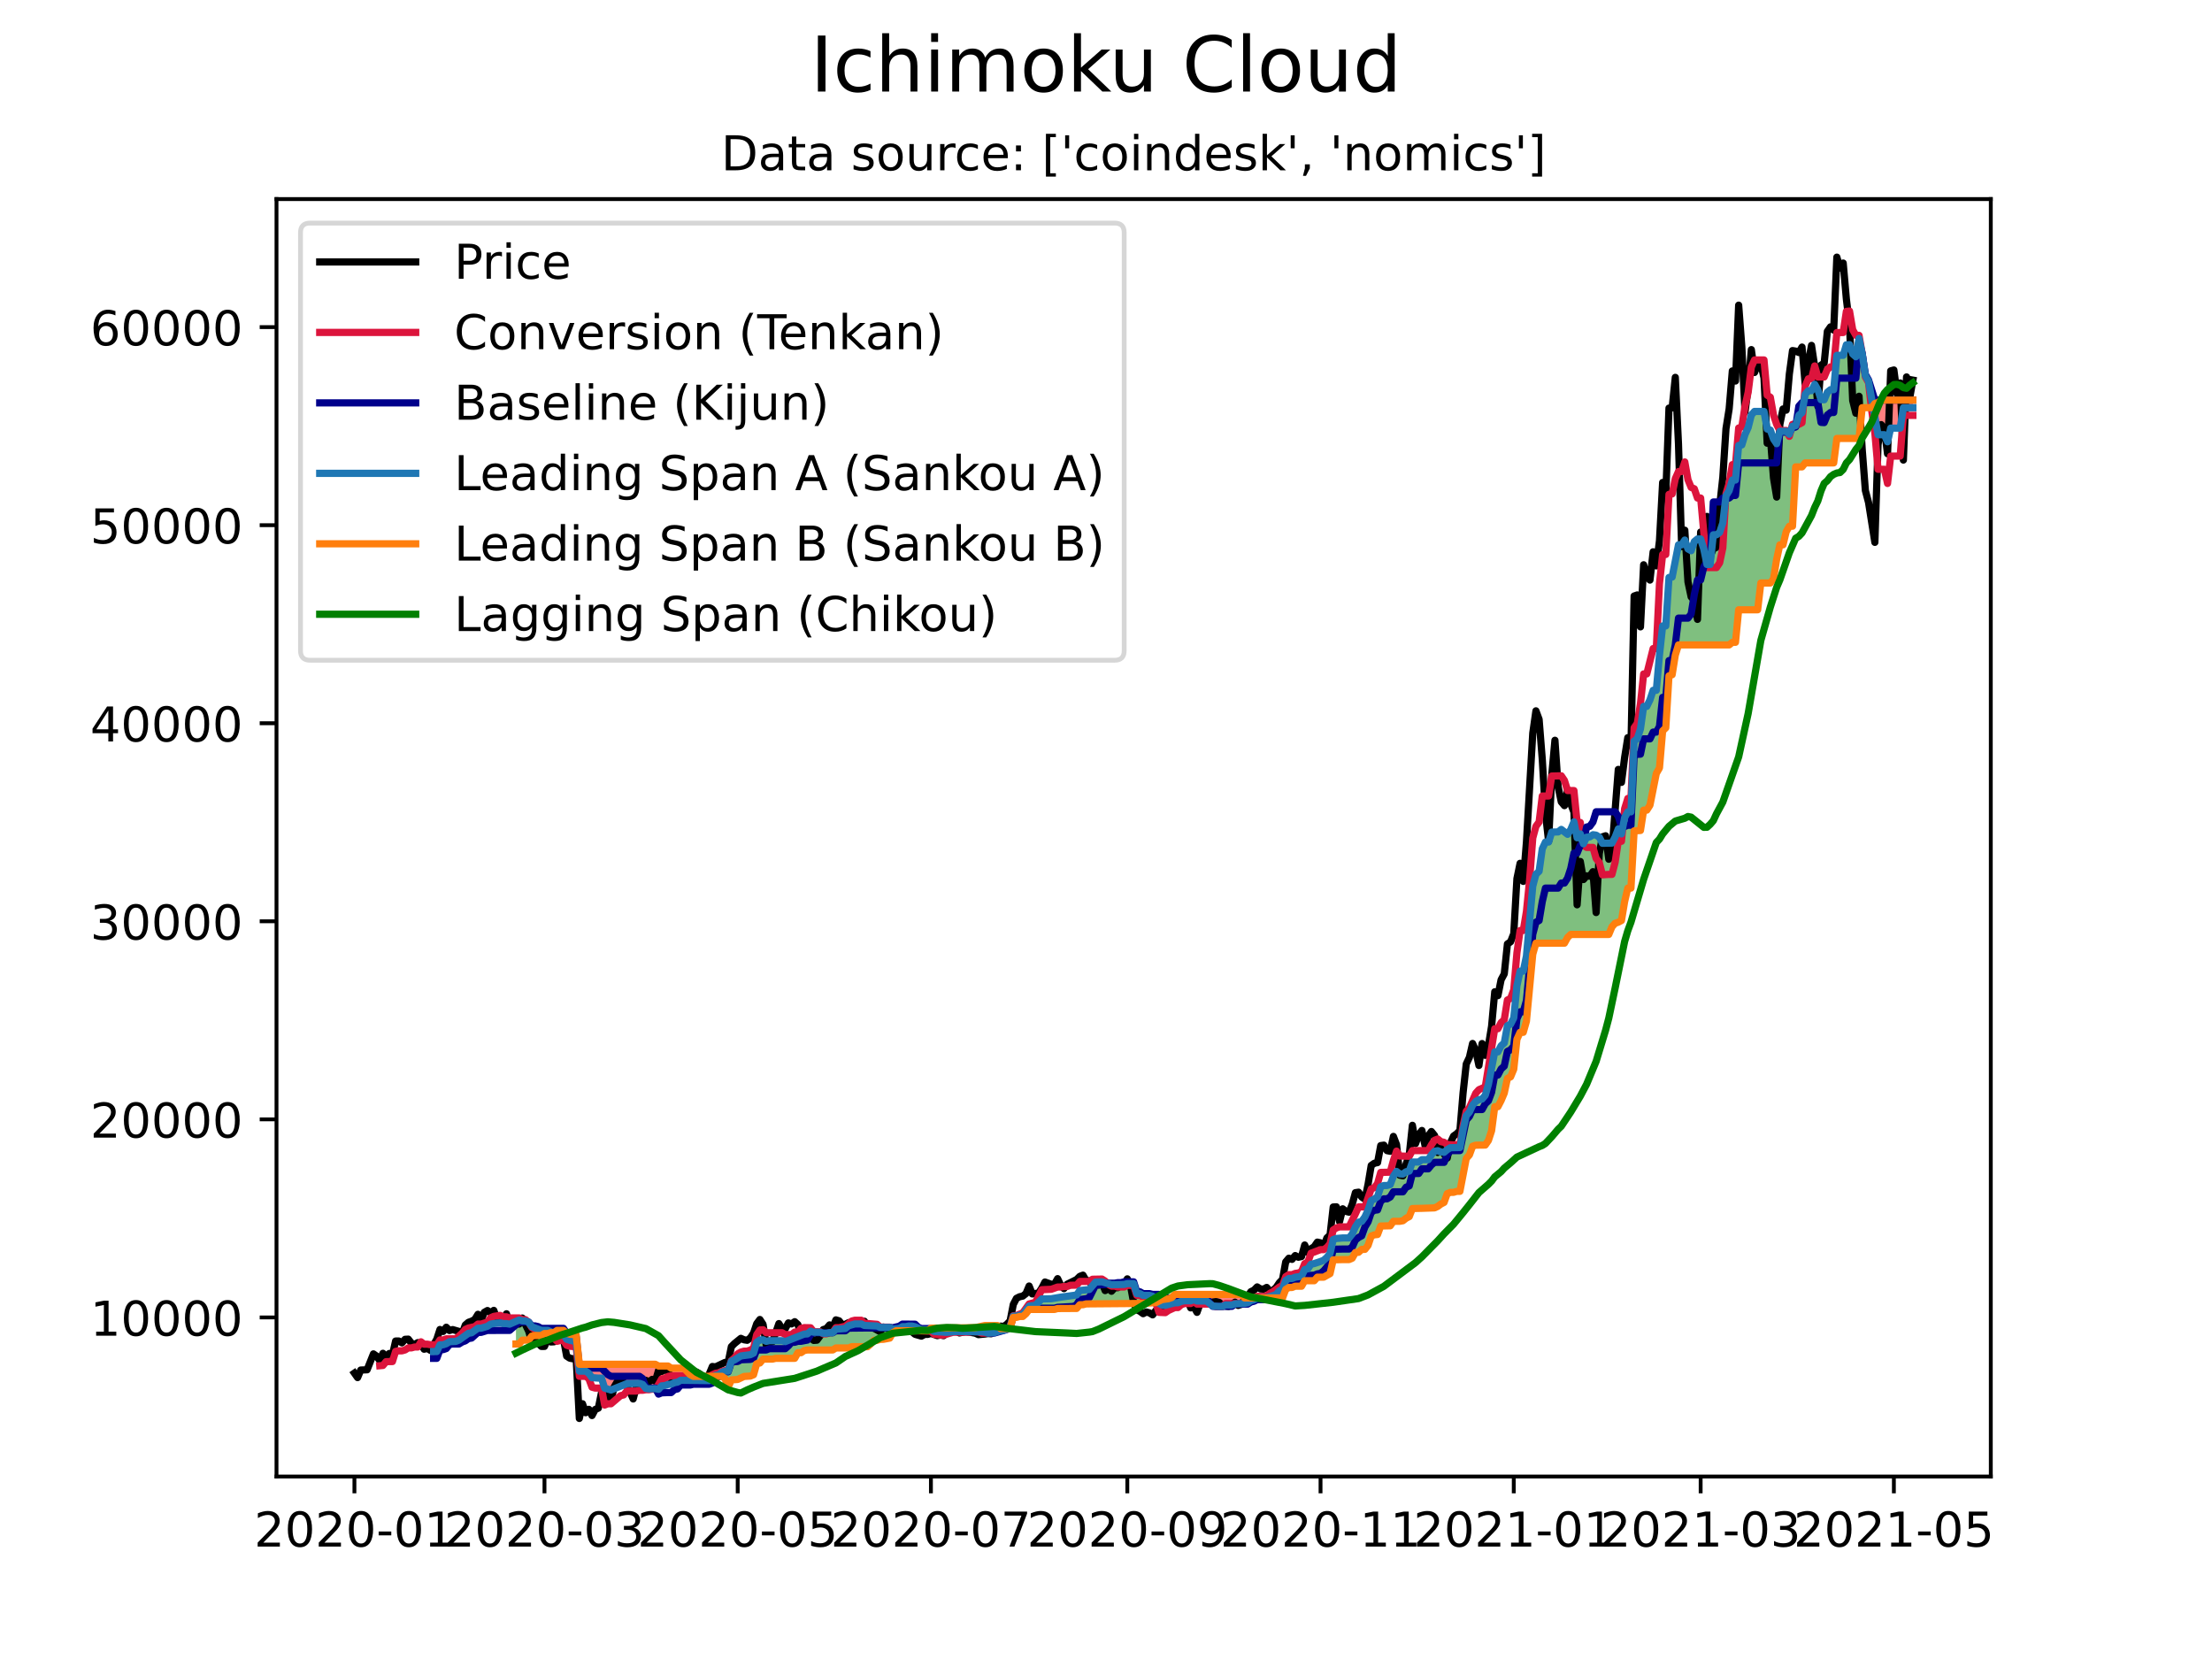<?xml version="1.0" encoding="utf-8" standalone="no"?>
<!DOCTYPE svg PUBLIC "-//W3C//DTD SVG 1.1//EN"
  "http://www.w3.org/Graphics/SVG/1.1/DTD/svg11.dtd">
<!-- Created with matplotlib (https://matplotlib.org/) -->
<svg height="345.6pt" version="1.1" viewBox="0 0 460.8 345.6" width="460.8pt" xmlns="http://www.w3.org/2000/svg" xmlns:xlink="http://www.w3.org/1999/xlink">
 <defs>
  <style type="text/css">*{stroke-linecap:butt;stroke-linejoin:round;}</style>
 </defs>
 <g id="figure_1">
  <g id="patch_1">
   <path d="M 0 345.6 
L 460.8 345.6 
L 460.8 0 
L 0 0 
z
" style="fill:#ffffff;"/>
  </g>
  <g id="axes_1">
   <g id="patch_2">
    <path d="M 57.6 307.584 
L 414.72 307.584 
L 414.72 41.472 
L 57.6 41.472 
z
" style="fill:#ffffff;"/>
   </g>
   <g id="PolyCollection_1">
    <path clip-path="url(#p9b3f1cea26)" d="M 107.486 275.263 
L 107.486 275.263 
L 108.146 274.98 
L 108.806 275.16 
L 109.466 275.16 
L 110.125 275.449 
L 110.785 276.386 
L 111.445 276.609 
L 112.105 276.762 
L 112.765 277.128 
L 113.425 277.128 
L 114.085 277.128 
L 114.744 277.447 
L 115.062 277.619 
L 114.744 277.619 
L 114.085 277.803 
L 113.425 277.803 
L 112.765 278.214 
L 112.105 278.214 
L 111.445 278.214 
L 110.785 278.328 
L 110.125 279.164 
L 109.466 279.165 
L 108.806 279.185 
L 108.146 279.979 
L 107.486 279.979 
z
" style="fill:#008000;fill-opacity:0.5;"/>
    <path clip-path="url(#p9b3f1cea26)" d="M 148.872 286.711 
L 149.058 286.501 
L 149.717 286.406 
L 150.377 285.861 
L 151.037 285.634 
L 151.697 285.634 
L 152.357 283.584 
L 153.017 283.294 
L 153.677 282.824 
L 154.336 282.469 
L 154.996 282.37 
L 155.656 282.366 
L 156.316 282.209 
L 156.976 281.887 
L 157.636 279.625 
L 158.296 279.143 
L 158.956 279.111 
L 159.615 279.427 
L 160.275 279.293 
L 160.935 279.293 
L 161.595 279.293 
L 162.255 279.293 
L 162.915 279.293 
L 163.575 279.483 
L 164.235 279.204 
L 164.894 278.827 
L 165.554 278.555 
L 166.214 278.456 
L 166.874 278.071 
L 167.534 277.916 
L 168.194 277.879 
L 168.854 277.312 
L 169.513 277.528 
L 170.173 277.528 
L 170.833 277.528 
L 171.493 277.75 
L 172.153 277.75 
L 172.813 277.616 
L 173.473 277.616 
L 174.133 276.902 
L 174.792 276.902 
L 175.452 276.804 
L 176.112 276.751 
L 176.772 276.184 
L 177.432 275.936 
L 178.092 275.804 
L 178.752 275.804 
L 179.411 275.804 
L 180.071 276.12 
L 180.731 276.12 
L 181.391 276.175 
L 182.051 276.22 
L 182.711 276.231 
L 183.371 276.524 
L 184.031 276.524 
L 184.69 276.524 
L 185.35 276.524 
L 186.01 276.881 
L 186.67 276.783 
L 187.33 276.729 
L 187.99 276.372 
L 188.65 276.372 
L 189.309 276.228 
L 189.969 276.231 
L 190.629 276.392 
L 191.289 276.707 
L 191.949 276.988 
L 192.609 276.988 
L 193.269 276.988 
L 193.527 277.009 
L 193.269 277.223 
L 192.609 277.223 
L 191.949 277.223 
L 191.289 277.223 
L 190.629 277.223 
L 189.969 277.223 
L 189.309 277.223 
L 188.65 277.223 
L 187.99 277.223 
L 187.33 277.223 
L 186.67 277.223 
L 186.01 277.619 
L 185.35 278.752 
L 184.69 278.855 
L 184.031 279.003 
L 183.371 279.011 
L 182.711 279.208 
L 182.051 279.208 
L 181.391 279.962 
L 180.731 280.541 
L 180.071 280.541 
L 179.411 280.541 
L 178.752 280.541 
L 178.092 280.541 
L 177.432 280.541 
L 176.772 280.809 
L 176.112 280.809 
L 175.452 280.809 
L 174.792 280.809 
L 174.133 280.809 
L 173.473 281.22 
L 172.813 281.22 
L 172.153 281.22 
L 171.493 281.22 
L 170.833 281.22 
L 170.173 281.22 
L 169.513 281.22 
L 168.854 281.22 
L 168.194 281.22 
L 167.534 281.333 
L 166.874 281.791 
L 166.214 281.791 
L 165.554 282.963 
L 164.894 282.963 
L 164.235 282.963 
L 163.575 282.963 
L 162.915 282.963 
L 162.255 282.963 
L 161.595 282.963 
L 160.935 283.125 
L 160.275 283.125 
L 159.615 283.125 
L 158.956 283.125 
L 158.296 283.934 
L 157.636 284.087 
L 156.976 286.389 
L 156.316 286.659 
L 155.656 286.742 
L 154.996 286.742 
L 154.336 287.01 
L 153.677 287.365 
L 153.017 287.458 
L 152.357 287.458 
L 151.697 288.978 
L 151.037 287.189 
L 150.377 286.711 
L 149.717 286.711 
L 149.058 286.711 
z
" style="fill:#008000;fill-opacity:0.5;"/>
    <path clip-path="url(#p9b3f1cea26)" d="M 209.992 276.727 
L 210.425 276.408 
L 211.085 274.181 
L 211.745 274.151 
L 212.405 273.937 
L 213.065 273.782 
L 213.725 273.008 
L 214.384 272.077 
L 215.044 272.018 
L 215.704 271.905 
L 216.364 271.298 
L 217.024 270.594 
L 217.684 270.594 
L 218.344 270.55 
L 219.003 270.55 
L 219.663 270.406 
L 220.323 270.224 
L 220.983 270.218 
L 221.643 270.143 
L 222.303 270.126 
L 222.963 269.97 
L 223.623 269.948 
L 224.282 269.768 
L 224.942 268.837 
L 225.602 268.803 
L 226.262 268.744 
L 226.922 268.63 
L 227.582 267.793 
L 228.242 267.071 
L 228.901 267.071 
L 229.561 267.026 
L 230.221 267.237 
L 230.881 267.455 
L 231.541 267.619 
L 232.201 267.619 
L 232.861 267.655 
L 233.521 267.655 
L 234.18 267.57 
L 234.84 267.402 
L 235.5 267.402 
L 236.16 267.402 
L 236.82 269.484 
L 237.48 269.484 
L 238.14 269.86 
L 238.799 269.86 
L 239.459 269.86 
L 240.119 270.021 
L 240.779 270.546 
L 241.194 271.159 
L 240.779 271.354 
L 240.119 271.398 
L 239.459 271.458 
L 238.799 271.491 
L 238.14 271.528 
L 237.48 271.54 
L 236.82 271.54 
L 236.16 271.54 
L 235.5 271.54 
L 234.84 271.54 
L 234.18 271.54 
L 233.521 271.54 
L 232.861 271.54 
L 232.201 271.54 
L 231.541 271.54 
L 230.881 271.54 
L 230.221 271.625 
L 229.561 271.625 
L 228.901 271.625 
L 228.242 271.625 
L 227.582 271.625 
L 226.922 271.625 
L 226.262 271.625 
L 225.602 271.798 
L 224.942 271.798 
L 224.282 272.57 
L 223.623 272.594 
L 222.963 272.594 
L 222.303 272.594 
L 221.643 272.594 
L 220.983 272.594 
L 220.323 272.594 
L 219.663 272.777 
L 219.003 272.777 
L 218.344 272.777 
L 217.684 272.777 
L 217.024 272.777 
L 216.364 272.777 
L 215.704 272.777 
L 215.044 272.777 
L 214.384 272.777 
L 213.725 273.673 
L 213.065 274.246 
L 212.405 274.246 
L 211.745 274.438 
L 211.085 274.438 
L 210.425 276.648 
z
" style="fill:#008000;fill-opacity:0.5;"/>
    <path clip-path="url(#p9b3f1cea26)" d="M 263.304 270.392 
L 263.874 270.342 
L 264.534 270.082 
L 265.194 269.911 
L 265.854 269.662 
L 266.514 268.904 
L 267.174 268.559 
L 267.834 266.747 
L 268.493 266.331 
L 269.153 266.331 
L 269.813 266.07 
L 270.473 266.024 
L 271.133 265.872 
L 271.793 264.478 
L 272.453 264.309 
L 273.113 263.357 
L 273.772 263.224 
L 274.432 262.951 
L 275.092 262.791 
L 275.752 262.531 
L 276.412 261.942 
L 277.072 261.129 
L 277.732 258.229 
L 278.391 257.999 
L 279.051 257.888 
L 279.711 257.888 
L 280.371 257.888 
L 281.031 257.888 
L 281.691 257.073 
L 282.351 255.6 
L 283.011 254.602 
L 283.67 254.432 
L 284.33 253.516 
L 284.99 252.08 
L 285.65 250.109 
L 286.31 249.767 
L 286.97 249.29 
L 287.63 247.225 
L 288.289 246.961 
L 288.949 246.961 
L 289.609 246.772 
L 290.269 245.024 
L 290.929 244.038 
L 291.589 244.547 
L 292.249 244.574 
L 292.909 244.096 
L 293.568 243.964 
L 294.228 242.071 
L 294.888 242.071 
L 295.548 242.071 
L 296.208 241.587 
L 296.868 241.587 
L 297.528 241.587 
L 298.187 240.582 
L 298.847 239.839 
L 299.507 239.709 
L 300.167 239.981 
L 300.827 240.05 
L 301.487 239.497 
L 302.147 239.091 
L 302.807 239.091 
L 303.466 239.091 
L 304.126 239.048 
L 304.786 235.4 
L 305.446 232.411 
L 306.106 231.672 
L 306.766 230.243 
L 307.426 229.448 
L 308.085 229.079 
L 308.745 228.948 
L 309.405 228.173 
L 310.065 225.896 
L 310.725 222.722 
L 311.385 219.123 
L 312.045 219.123 
L 312.705 217.854 
L 313.364 217.268 
L 314.024 213.665 
L 314.684 213.349 
L 315.344 212.057 
L 316.004 205.357 
L 316.664 202.309 
L 317.324 202.309 
L 317.984 199.17 
L 318.643 192.135 
L 319.303 184.598 
L 319.963 182.125 
L 320.623 181.501 
L 321.283 176.827 
L 321.943 175.415 
L 322.603 175.415 
L 323.262 173.334 
L 323.922 173.309 
L 324.582 173.309 
L 325.242 172.782 
L 325.902 173.272 
L 326.562 173.805 
L 327.222 172.796 
L 327.882 171.207 
L 328.541 174.53 
L 329.201 173.711 
L 329.861 175.778 
L 330.521 174.408 
L 331.181 174.335 
L 331.841 173.886 
L 332.501 173.972 
L 333.16 174.396 
L 333.82 175.677 
L 334.48 175.63 
L 335.14 175.63 
L 335.8 175.63 
L 336.46 174.373 
L 337.12 172.674 
L 337.78 173.723 
L 338.439 170.326 
L 339.099 169.122 
L 339.759 169.122 
L 340.419 154.403 
L 341.079 153.887 
L 341.739 151.839 
L 342.399 147.154 
L 343.058 147.154 
L 343.718 145.791 
L 344.378 143.808 
L 345.038 143.808 
L 345.698 136.467 
L 346.358 130.394 
L 347.018 130.394 
L 347.678 120.301 
L 348.337 120.214 
L 348.997 117.031 
L 349.657 113.496 
L 350.317 113.496 
L 350.977 112.499 
L 351.637 114.352 
L 352.297 114.724 
L 352.956 112.822 
L 353.616 112.282 
L 354.276 112.282 
L 354.936 114.405 
L 355.596 117.589 
L 356.256 117.589 
L 356.916 111.407 
L 357.576 111.407 
L 358.235 110.907 
L 358.895 108.947 
L 359.555 103.294 
L 360.215 102.216 
L 360.875 99.999 
L 361.535 99.999 
L 362.195 92.796 
L 362.854 92.686 
L 363.514 90.521 
L 364.174 89.069 
L 364.834 86.45 
L 365.494 85.708 
L 366.154 85.708 
L 366.814 85.708 
L 367.474 85.708 
L 368.133 89.375 
L 368.793 89.591 
L 369.453 91.447 
L 370.113 92.425 
L 370.773 89.848 
L 371.433 89.848 
L 372.093 89.848 
L 372.752 90.46 
L 373.412 88.781 
L 374.072 88.672 
L 374.732 86.507 
L 375.392 85.965 
L 376.052 82.147 
L 376.712 81.392 
L 377.372 81.381 
L 378.031 80.052 
L 378.691 81.202 
L 379.351 83.259 
L 380.011 83.283 
L 380.671 81.706 
L 381.331 81.178 
L 381.991 81.178 
L 382.65 74.028 
L 383.31 74.028 
L 383.97 74.028 
L 384.63 71.824 
L 385.29 71.791 
L 385.95 73.737 
L 386.61 74.319 
L 387.27 70.501 
L 387.929 73.688 
L 388.589 78.264 
L 389.249 79.421 
L 389.909 83.411 
L 390.145 84.619 
L 389.909 84.926 
L 389.249 84.926 
L 388.589 84.926 
L 387.929 84.926 
L 387.27 91.339 
L 386.61 91.339 
L 385.95 91.339 
L 385.29 91.339 
L 384.63 91.339 
L 383.97 91.339 
L 383.31 91.339 
L 382.65 91.339 
L 381.991 96.431 
L 381.331 96.431 
L 380.671 96.431 
L 380.011 96.431 
L 379.351 96.431 
L 378.691 96.431 
L 378.031 96.431 
L 377.372 96.431 
L 376.712 96.431 
L 376.052 96.431 
L 375.392 97.258 
L 374.732 97.258 
L 374.072 97.258 
L 373.412 109.622 
L 372.752 109.622 
L 372.093 110.77 
L 371.433 113.496 
L 370.773 113.496 
L 370.113 116.501 
L 369.453 120.595 
L 368.793 121.449 
L 368.133 121.449 
L 367.474 121.449 
L 366.814 121.449 
L 366.154 127.028 
L 365.494 127.028 
L 364.834 127.028 
L 364.174 127.028 
L 363.514 127.028 
L 362.854 127.028 
L 362.195 127.028 
L 361.535 133.803 
L 360.875 133.803 
L 360.215 134.346 
L 359.555 134.346 
L 358.895 134.346 
L 358.235 134.346 
L 357.576 134.346 
L 356.916 134.346 
L 356.256 134.346 
L 355.596 134.346 
L 354.936 134.346 
L 354.276 134.346 
L 353.616 134.346 
L 352.956 134.346 
L 352.297 134.346 
L 351.637 134.346 
L 350.977 134.346 
L 350.317 134.346 
L 349.657 134.346 
L 348.997 136.479 
L 348.337 140.56 
L 347.678 140.792 
L 347.018 151.615 
L 346.358 152.259 
L 345.698 159.97 
L 345.038 161.128 
L 344.378 164.306 
L 343.718 167.734 
L 343.058 168.767 
L 342.399 168.767 
L 341.739 173.004 
L 341.079 173.004 
L 340.419 173.093 
L 339.759 185.008 
L 339.099 185.008 
L 338.439 187.831 
L 337.78 191.762 
L 337.12 192.112 
L 336.46 192.331 
L 335.8 193.069 
L 335.14 194.66 
L 334.48 194.66 
L 333.82 194.66 
L 333.16 194.66 
L 332.501 194.66 
L 331.841 194.66 
L 331.181 194.66 
L 330.521 194.66 
L 329.861 194.66 
L 329.201 194.66 
L 328.541 194.66 
L 327.882 194.66 
L 327.222 194.66 
L 326.562 195.282 
L 325.902 196.482 
L 325.242 196.482 
L 324.582 196.482 
L 323.922 196.482 
L 323.262 196.482 
L 322.603 196.482 
L 321.943 196.482 
L 321.283 196.482 
L 320.623 196.482 
L 319.963 196.482 
L 319.303 198.774 
L 318.643 205.26 
L 317.984 212.73 
L 317.324 215.05 
L 316.664 215.05 
L 316.004 216.509 
L 315.344 222.74 
L 314.684 224.327 
L 314.024 224.642 
L 313.364 227.719 
L 312.705 229.273 
L 312.045 230.542 
L 311.385 230.542 
L 310.725 235.555 
L 310.065 237.581 
L 309.405 238.537 
L 308.745 238.537 
L 308.085 238.559 
L 307.426 238.56 
L 306.766 238.781 
L 306.106 240.588 
L 305.446 241.326 
L 304.786 244.746 
L 304.126 248.18 
L 303.466 248.18 
L 302.807 248.384 
L 302.147 248.384 
L 301.487 248.65 
L 300.827 250.483 
L 300.167 250.822 
L 299.507 251.32 
L 298.847 251.624 
L 298.187 251.715 
L 297.528 251.715 
L 296.868 251.715 
L 296.208 251.715 
L 295.548 251.715 
L 294.888 251.715 
L 294.228 251.759 
L 293.568 253.442 
L 292.909 253.784 
L 292.249 254.304 
L 291.589 254.419 
L 290.929 254.419 
L 290.269 254.419 
L 289.609 255.352 
L 288.949 255.352 
L 288.289 255.352 
L 287.63 255.4 
L 286.97 257.167 
L 286.31 257.238 
L 285.65 257.478 
L 284.99 259.449 
L 284.33 260.268 
L 283.67 260.268 
L 283.011 260.876 
L 282.351 260.918 
L 281.691 262.107 
L 281.031 262.398 
L 280.371 262.398 
L 279.711 262.398 
L 279.051 262.398 
L 278.391 262.398 
L 277.732 262.44 
L 277.072 265.318 
L 276.412 265.667 
L 275.752 266.055 
L 275.092 266.055 
L 274.432 266.055 
L 273.772 266.798 
L 273.113 266.798 
L 272.453 266.798 
L 271.793 266.798 
L 271.133 267.942 
L 270.473 267.942 
L 269.813 267.942 
L 269.153 268.204 
L 268.493 268.204 
L 267.834 268.62 
L 267.174 270.392 
L 266.514 270.392 
L 265.854 270.392 
L 265.194 270.392 
L 264.534 270.392 
L 263.874 270.392 
z
" style="fill:#008000;fill-opacity:0.5;"/>
   </g>
   <g id="PolyCollection_2">
    <path clip-path="url(#p9b3f1cea26)" d="M 115.062 277.619 
L 115.404 277.805 
L 116.064 278.072 
L 116.724 277.98 
L 117.384 277.98 
L 118.044 278.987 
L 118.704 279.205 
L 119.364 279.299 
L 120.023 279.478 
L 120.683 285.637 
L 121.343 285.637 
L 122.003 285.637 
L 122.663 286.098 
L 123.323 286.992 
L 123.983 287.085 
L 124.642 287.085 
L 125.302 287.085 
L 125.962 289.172 
L 126.622 289.397 
L 127.282 289.572 
L 127.942 289.313 
L 128.602 289.031 
L 129.262 288.728 
L 129.921 288.652 
L 130.581 288.247 
L 131.241 288.247 
L 131.901 288.247 
L 132.561 288.247 
L 133.221 288.166 
L 133.881 288.405 
L 134.54 289.242 
L 135.2 289.335 
L 135.86 289.277 
L 136.52 289.277 
L 137.18 289.419 
L 137.84 288.7 
L 138.5 288.644 
L 139.16 288.415 
L 139.819 288.345 
L 140.479 288.042 
L 141.139 287.925 
L 141.799 287.537 
L 142.459 287.537 
L 143.119 287.574 
L 143.779 287.574 
L 144.438 287.58 
L 145.098 287.607 
L 145.758 287.607 
L 146.418 287.607 
L 147.078 287.607 
L 147.738 287.607 
L 148.398 287.249 
L 148.872 286.711 
L 148.398 286.711 
L 147.738 286.711 
L 147.078 286.711 
L 146.418 286.711 
L 145.758 286.711 
L 145.098 286.711 
L 144.438 286.711 
L 143.779 286.361 
L 143.119 285.645 
L 142.459 285.007 
L 141.799 285.007 
L 141.139 285.007 
L 140.479 285.007 
L 139.819 285.007 
L 139.16 284.563 
L 138.5 284.563 
L 137.84 284.563 
L 137.18 284.563 
L 136.52 284.203 
L 135.86 284.203 
L 135.2 284.203 
L 134.54 284.203 
L 133.881 284.203 
L 133.221 284.203 
L 132.561 284.203 
L 131.901 284.203 
L 131.241 284.203 
L 130.581 284.203 
L 129.921 284.203 
L 129.262 284.203 
L 128.602 284.203 
L 127.942 284.203 
L 127.282 284.203 
L 126.622 284.203 
L 125.962 284.203 
L 125.302 284.203 
L 124.642 284.203 
L 123.983 284.203 
L 123.323 284.203 
L 122.663 284.203 
L 122.003 284.203 
L 121.343 284.203 
L 120.683 284.203 
L 120.023 278.044 
L 119.364 278.044 
L 118.704 277.951 
L 118.044 277.733 
L 117.384 277.141 
L 116.724 277.141 
L 116.064 277.141 
L 115.404 277.619 
z
" style="fill:#ff0000;fill-opacity:0.5;"/>
    <path clip-path="url(#p9b3f1cea26)" d="M 193.527 277.009 
L 193.929 277.043 
L 194.588 277.361 
L 195.248 277.419 
L 195.908 277.44 
L 196.568 277.44 
L 197.228 277.55 
L 197.888 277.464 
L 198.548 277.37 
L 199.207 277.37 
L 199.867 277.37 
L 200.527 277.37 
L 201.187 277.37 
L 201.847 277.37 
L 202.507 277.298 
L 203.167 277.298 
L 203.827 277.328 
L 204.486 277.457 
L 205.146 277.511 
L 205.806 277.706 
L 206.466 277.706 
L 207.126 277.624 
L 207.786 277.356 
L 208.446 277.197 
L 209.105 277.111 
L 209.765 276.894 
L 209.992 276.727 
L 209.765 276.768 
L 209.105 276.768 
L 208.446 276.768 
L 207.786 276.137 
L 207.126 276.137 
L 206.466 276.137 
L 205.806 276.137 
L 205.146 276.137 
L 204.486 276.279 
L 203.827 276.386 
L 203.167 276.581 
L 202.507 276.581 
L 201.847 276.581 
L 201.187 276.581 
L 200.527 276.581 
L 199.867 276.581 
L 199.207 276.581 
L 198.548 276.581 
L 197.888 276.581 
L 197.228 276.581 
L 196.568 276.581 
L 195.908 276.581 
L 195.248 276.581 
L 194.588 276.677 
L 193.929 276.677 
z
" style="fill:#ff0000;fill-opacity:0.5;"/>
    <path clip-path="url(#p9b3f1cea26)" d="M 241.194 271.159 
L 241.439 271.521 
L 242.099 271.882 
L 242.759 271.921 
L 243.419 271.691 
L 244.078 271.568 
L 244.738 271.392 
L 245.398 271.392 
L 246.058 271.102 
L 246.718 270.974 
L 247.378 270.974 
L 248.038 270.974 
L 248.697 270.754 
L 249.357 271.028 
L 250.017 271.028 
L 250.677 271.028 
L 251.337 271.028 
L 251.997 271.553 
L 252.657 272.068 
L 253.317 272.16 
L 253.976 272.16 
L 254.636 272.16 
L 255.296 271.843 
L 255.956 271.856 
L 256.616 271.856 
L 257.276 271.621 
L 257.936 271.621 
L 258.595 271.621 
L 259.255 271.522 
L 259.915 271.405 
L 260.575 270.93 
L 261.235 270.762 
L 261.895 270.4 
L 262.555 270.4 
L 263.215 270.4 
L 263.304 270.392 
L 263.215 270.392 
L 262.555 270.392 
L 261.895 270.392 
L 261.235 270.392 
L 260.575 270.392 
L 259.915 270.392 
L 259.255 270.373 
L 258.595 269.65 
L 257.936 269.65 
L 257.276 269.65 
L 256.616 269.65 
L 255.956 269.65 
L 255.296 269.65 
L 254.636 269.65 
L 253.976 269.65 
L 253.317 269.65 
L 252.657 269.65 
L 251.997 269.65 
L 251.337 269.65 
L 250.677 269.65 
L 250.017 269.65 
L 249.357 269.65 
L 248.697 269.65 
L 248.038 269.65 
L 247.378 269.65 
L 246.718 269.65 
L 246.058 269.65 
L 245.398 269.65 
L 244.738 269.65 
L 244.078 270.311 
L 243.419 270.539 
L 242.759 270.657 
L 242.099 270.725 
L 241.439 271.043 
z
" style="fill:#ff0000;fill-opacity:0.5;"/>
    <path clip-path="url(#p9b3f1cea26)" d="M 390.145 84.619 
L 390.569 86.788 
L 391.229 90.556 
L 391.889 90.556 
L 392.548 90.556 
L 393.208 92.031 
L 393.868 89.183 
L 394.528 89.183 
L 395.188 89.183 
L 395.848 89.183 
L 396.508 84.941 
L 397.168 84.941 
L 397.827 84.941 
L 398.487 84.941 
L 398.487 84.941 
L 398.487 83.351 
L 397.827 83.351 
L 397.168 83.351 
L 396.508 83.351 
L 395.848 83.351 
L 395.188 83.351 
L 394.528 83.351 
L 393.868 83.351 
L 393.208 83.351 
L 392.548 83.351 
L 391.889 83.351 
L 391.229 83.849 
L 390.569 84.068 
z
" style="fill:#ff0000;fill-opacity:0.5;"/>
   </g>
   <g id="matplotlib.axis_1">
    <g id="xtick_1">
     <g id="line2d_1">
      <defs>
       <path d="M 0 0 
L 0 3.5 
" id="m20882b6f1f" style="stroke:#000000;stroke-width:0.8;"/>
      </defs>
      <g>
       <use style="stroke:#000000;stroke-width:0.8;" x="73.833" xlink:href="#m20882b6f1f" y="307.584"/>
      </g>
     </g>
     <g id="text_1">
      <!-- 2020-01 -->
      <g transform="translate(52.941 322.182)scale(0.1 -0.1)">
       <defs>
        <path d="M 19.188 8.297 
L 53.609 8.297 
L 53.609 0 
L 7.328 0 
L 7.328 8.297 
Q 12.938 14.109 22.625 23.891 
Q 32.328 33.688 34.812 36.531 
Q 39.547 41.844 41.422 45.531 
Q 43.312 49.219 43.312 52.781 
Q 43.312 58.594 39.234 62.25 
Q 35.156 65.922 28.609 65.922 
Q 23.969 65.922 18.812 64.312 
Q 13.672 62.703 7.812 59.422 
L 7.812 69.391 
Q 13.766 71.781 18.938 73 
Q 24.125 74.219 28.422 74.219 
Q 39.75 74.219 46.484 68.547 
Q 53.219 62.891 53.219 53.422 
Q 53.219 48.922 51.531 44.891 
Q 49.859 40.875 45.406 35.406 
Q 44.188 33.984 37.641 27.219 
Q 31.109 20.453 19.188 8.297 
z
" id="DejaVuSans-50"/>
        <path d="M 31.781 66.406 
Q 24.172 66.406 20.328 58.906 
Q 16.5 51.422 16.5 36.375 
Q 16.5 21.391 20.328 13.891 
Q 24.172 6.391 31.781 6.391 
Q 39.453 6.391 43.281 13.891 
Q 47.125 21.391 47.125 36.375 
Q 47.125 51.422 43.281 58.906 
Q 39.453 66.406 31.781 66.406 
z
M 31.781 74.219 
Q 44.047 74.219 50.516 64.516 
Q 56.984 54.828 56.984 36.375 
Q 56.984 17.969 50.516 8.266 
Q 44.047 -1.422 31.781 -1.422 
Q 19.531 -1.422 13.062 8.266 
Q 6.594 17.969 6.594 36.375 
Q 6.594 54.828 13.062 64.516 
Q 19.531 74.219 31.781 74.219 
z
" id="DejaVuSans-48"/>
        <path d="M 4.891 31.391 
L 31.203 31.391 
L 31.203 23.391 
L 4.891 23.391 
z
" id="DejaVuSans-45"/>
        <path d="M 12.406 8.297 
L 28.516 8.297 
L 28.516 63.922 
L 10.984 60.406 
L 10.984 69.391 
L 28.422 72.906 
L 38.281 72.906 
L 38.281 8.297 
L 54.391 8.297 
L 54.391 0 
L 12.406 0 
z
" id="DejaVuSans-49"/>
       </defs>
       <use xlink:href="#DejaVuSans-50"/>
       <use x="63.623" xlink:href="#DejaVuSans-48"/>
       <use x="127.246" xlink:href="#DejaVuSans-50"/>
       <use x="190.869" xlink:href="#DejaVuSans-48"/>
       <use x="254.492" xlink:href="#DejaVuSans-45"/>
       <use x="290.576" xlink:href="#DejaVuSans-48"/>
       <use x="354.199" xlink:href="#DejaVuSans-49"/>
      </g>
     </g>
    </g>
    <g id="xtick_2">
     <g id="line2d_2">
      <g>
       <use style="stroke:#000000;stroke-width:0.8;" x="113.425" xlink:href="#m20882b6f1f" y="307.584"/>
      </g>
     </g>
     <g id="text_2">
      <!-- 2020-03 -->
      <g transform="translate(92.533 322.182)scale(0.1 -0.1)">
       <defs>
        <path d="M 40.578 39.312 
Q 47.656 37.797 51.625 33 
Q 55.609 28.219 55.609 21.188 
Q 55.609 10.406 48.188 4.484 
Q 40.766 -1.422 27.094 -1.422 
Q 22.516 -1.422 17.656 -0.516 
Q 12.797 0.391 7.625 2.203 
L 7.625 11.719 
Q 11.719 9.328 16.594 8.109 
Q 21.484 6.891 26.812 6.891 
Q 36.078 6.891 40.938 10.547 
Q 45.797 14.203 45.797 21.188 
Q 45.797 27.641 41.281 31.266 
Q 36.766 34.906 28.719 34.906 
L 20.219 34.906 
L 20.219 43.016 
L 29.109 43.016 
Q 36.375 43.016 40.234 45.922 
Q 44.094 48.828 44.094 54.297 
Q 44.094 59.906 40.109 62.906 
Q 36.141 65.922 28.719 65.922 
Q 24.656 65.922 20.016 65.031 
Q 15.375 64.156 9.812 62.312 
L 9.812 71.094 
Q 15.438 72.656 20.344 73.438 
Q 25.25 74.219 29.594 74.219 
Q 40.828 74.219 47.359 69.109 
Q 53.906 64.016 53.906 55.328 
Q 53.906 49.266 50.438 45.094 
Q 46.969 40.922 40.578 39.312 
z
" id="DejaVuSans-51"/>
       </defs>
       <use xlink:href="#DejaVuSans-50"/>
       <use x="63.623" xlink:href="#DejaVuSans-48"/>
       <use x="127.246" xlink:href="#DejaVuSans-50"/>
       <use x="190.869" xlink:href="#DejaVuSans-48"/>
       <use x="254.492" xlink:href="#DejaVuSans-45"/>
       <use x="290.576" xlink:href="#DejaVuSans-48"/>
       <use x="354.199" xlink:href="#DejaVuSans-51"/>
      </g>
     </g>
    </g>
    <g id="xtick_3">
     <g id="line2d_3">
      <g>
       <use style="stroke:#000000;stroke-width:0.8;" x="153.677" xlink:href="#m20882b6f1f" y="307.584"/>
      </g>
     </g>
     <g id="text_3">
      <!-- 2020-05 -->
      <g transform="translate(132.785 322.182)scale(0.1 -0.1)">
       <defs>
        <path d="M 10.797 72.906 
L 49.516 72.906 
L 49.516 64.594 
L 19.828 64.594 
L 19.828 46.734 
Q 21.969 47.469 24.109 47.828 
Q 26.266 48.188 28.422 48.188 
Q 40.625 48.188 47.75 41.5 
Q 54.891 34.812 54.891 23.391 
Q 54.891 11.625 47.562 5.094 
Q 40.234 -1.422 26.906 -1.422 
Q 22.312 -1.422 17.547 -0.641 
Q 12.797 0.141 7.719 1.703 
L 7.719 11.625 
Q 12.109 9.234 16.797 8.062 
Q 21.484 6.891 26.703 6.891 
Q 35.156 6.891 40.078 11.328 
Q 45.016 15.766 45.016 23.391 
Q 45.016 31 40.078 35.438 
Q 35.156 39.891 26.703 39.891 
Q 22.75 39.891 18.812 39.016 
Q 14.891 38.141 10.797 36.281 
z
" id="DejaVuSans-53"/>
       </defs>
       <use xlink:href="#DejaVuSans-50"/>
       <use x="63.623" xlink:href="#DejaVuSans-48"/>
       <use x="127.246" xlink:href="#DejaVuSans-50"/>
       <use x="190.869" xlink:href="#DejaVuSans-48"/>
       <use x="254.492" xlink:href="#DejaVuSans-45"/>
       <use x="290.576" xlink:href="#DejaVuSans-48"/>
       <use x="354.199" xlink:href="#DejaVuSans-53"/>
      </g>
     </g>
    </g>
    <g id="xtick_4">
     <g id="line2d_4">
      <g>
       <use style="stroke:#000000;stroke-width:0.8;" x="193.929" xlink:href="#m20882b6f1f" y="307.584"/>
      </g>
     </g>
     <g id="text_4">
      <!-- 2020-07 -->
      <g transform="translate(173.037 322.182)scale(0.1 -0.1)">
       <defs>
        <path d="M 8.203 72.906 
L 55.078 72.906 
L 55.078 68.703 
L 28.609 0 
L 18.312 0 
L 43.219 64.594 
L 8.203 64.594 
z
" id="DejaVuSans-55"/>
       </defs>
       <use xlink:href="#DejaVuSans-50"/>
       <use x="63.623" xlink:href="#DejaVuSans-48"/>
       <use x="127.246" xlink:href="#DejaVuSans-50"/>
       <use x="190.869" xlink:href="#DejaVuSans-48"/>
       <use x="254.492" xlink:href="#DejaVuSans-45"/>
       <use x="290.576" xlink:href="#DejaVuSans-48"/>
       <use x="354.199" xlink:href="#DejaVuSans-55"/>
      </g>
     </g>
    </g>
    <g id="xtick_5">
     <g id="line2d_5">
      <g>
       <use style="stroke:#000000;stroke-width:0.8;" x="234.84" xlink:href="#m20882b6f1f" y="307.584"/>
      </g>
     </g>
     <g id="text_5">
      <!-- 2020-09 -->
      <g transform="translate(213.949 322.182)scale(0.1 -0.1)">
       <defs>
        <path d="M 10.984 1.516 
L 10.984 10.5 
Q 14.703 8.734 18.5 7.812 
Q 22.312 6.891 25.984 6.891 
Q 35.75 6.891 40.891 13.453 
Q 46.047 20.016 46.781 33.406 
Q 43.953 29.203 39.594 26.953 
Q 35.25 24.703 29.984 24.703 
Q 19.047 24.703 12.672 31.312 
Q 6.297 37.938 6.297 49.422 
Q 6.297 60.641 12.938 67.422 
Q 19.578 74.219 30.609 74.219 
Q 43.266 74.219 49.922 64.516 
Q 56.594 54.828 56.594 36.375 
Q 56.594 19.141 48.406 8.859 
Q 40.234 -1.422 26.422 -1.422 
Q 22.703 -1.422 18.891 -0.688 
Q 15.094 0.047 10.984 1.516 
z
M 30.609 32.422 
Q 37.25 32.422 41.125 36.953 
Q 45.016 41.5 45.016 49.422 
Q 45.016 57.281 41.125 61.844 
Q 37.25 66.406 30.609 66.406 
Q 23.969 66.406 20.094 61.844 
Q 16.219 57.281 16.219 49.422 
Q 16.219 41.5 20.094 36.953 
Q 23.969 32.422 30.609 32.422 
z
" id="DejaVuSans-57"/>
       </defs>
       <use xlink:href="#DejaVuSans-50"/>
       <use x="63.623" xlink:href="#DejaVuSans-48"/>
       <use x="127.246" xlink:href="#DejaVuSans-50"/>
       <use x="190.869" xlink:href="#DejaVuSans-48"/>
       <use x="254.492" xlink:href="#DejaVuSans-45"/>
       <use x="290.576" xlink:href="#DejaVuSans-48"/>
       <use x="354.199" xlink:href="#DejaVuSans-57"/>
      </g>
     </g>
    </g>
    <g id="xtick_6">
     <g id="line2d_6">
      <g>
       <use style="stroke:#000000;stroke-width:0.8;" x="275.092" xlink:href="#m20882b6f1f" y="307.584"/>
      </g>
     </g>
     <g id="text_6">
      <!-- 2020-11 -->
      <g transform="translate(254.201 322.182)scale(0.1 -0.1)">
       <use xlink:href="#DejaVuSans-50"/>
       <use x="63.623" xlink:href="#DejaVuSans-48"/>
       <use x="127.246" xlink:href="#DejaVuSans-50"/>
       <use x="190.869" xlink:href="#DejaVuSans-48"/>
       <use x="254.492" xlink:href="#DejaVuSans-45"/>
       <use x="290.576" xlink:href="#DejaVuSans-49"/>
       <use x="354.199" xlink:href="#DejaVuSans-49"/>
      </g>
     </g>
    </g>
    <g id="xtick_7">
     <g id="line2d_7">
      <g>
       <use style="stroke:#000000;stroke-width:0.8;" x="315.344" xlink:href="#m20882b6f1f" y="307.584"/>
      </g>
     </g>
     <g id="text_7">
      <!-- 2021-01 -->
      <g transform="translate(294.453 322.182)scale(0.1 -0.1)">
       <use xlink:href="#DejaVuSans-50"/>
       <use x="63.623" xlink:href="#DejaVuSans-48"/>
       <use x="127.246" xlink:href="#DejaVuSans-50"/>
       <use x="190.869" xlink:href="#DejaVuSans-49"/>
       <use x="254.492" xlink:href="#DejaVuSans-45"/>
       <use x="290.576" xlink:href="#DejaVuSans-48"/>
       <use x="354.199" xlink:href="#DejaVuSans-49"/>
      </g>
     </g>
    </g>
    <g id="xtick_8">
     <g id="line2d_8">
      <g>
       <use style="stroke:#000000;stroke-width:0.8;" x="354.276" xlink:href="#m20882b6f1f" y="307.584"/>
      </g>
     </g>
     <g id="text_8">
      <!-- 2021-03 -->
      <g transform="translate(333.385 322.182)scale(0.1 -0.1)">
       <use xlink:href="#DejaVuSans-50"/>
       <use x="63.623" xlink:href="#DejaVuSans-48"/>
       <use x="127.246" xlink:href="#DejaVuSans-50"/>
       <use x="190.869" xlink:href="#DejaVuSans-49"/>
       <use x="254.492" xlink:href="#DejaVuSans-45"/>
       <use x="290.576" xlink:href="#DejaVuSans-48"/>
       <use x="354.199" xlink:href="#DejaVuSans-51"/>
      </g>
     </g>
    </g>
    <g id="xtick_9">
     <g id="line2d_9">
      <g>
       <use style="stroke:#000000;stroke-width:0.8;" x="394.528" xlink:href="#m20882b6f1f" y="307.584"/>
      </g>
     </g>
     <g id="text_9">
      <!-- 2021-05 -->
      <g transform="translate(373.637 322.182)scale(0.1 -0.1)">
       <use xlink:href="#DejaVuSans-50"/>
       <use x="63.623" xlink:href="#DejaVuSans-48"/>
       <use x="127.246" xlink:href="#DejaVuSans-50"/>
       <use x="190.869" xlink:href="#DejaVuSans-49"/>
       <use x="254.492" xlink:href="#DejaVuSans-45"/>
       <use x="290.576" xlink:href="#DejaVuSans-48"/>
       <use x="354.199" xlink:href="#DejaVuSans-53"/>
      </g>
     </g>
    </g>
   </g>
   <g id="matplotlib.axis_2">
    <g id="ytick_1">
     <g id="line2d_10">
      <defs>
       <path d="M 0 0 
L -3.5 0 
" id="ma3b8e37bee" style="stroke:#000000;stroke-width:0.8;"/>
      </defs>
      <g>
       <use style="stroke:#000000;stroke-width:0.8;" x="57.6" xlink:href="#ma3b8e37bee" y="274.447"/>
      </g>
     </g>
     <g id="text_10">
      <!-- 10000 -->
      <g transform="translate(18.788 278.246)scale(0.1 -0.1)">
       <use xlink:href="#DejaVuSans-49"/>
       <use x="63.623" xlink:href="#DejaVuSans-48"/>
       <use x="127.246" xlink:href="#DejaVuSans-48"/>
       <use x="190.869" xlink:href="#DejaVuSans-48"/>
       <use x="254.492" xlink:href="#DejaVuSans-48"/>
      </g>
     </g>
    </g>
    <g id="ytick_2">
     <g id="line2d_11">
      <g>
       <use style="stroke:#000000;stroke-width:0.8;" x="57.6" xlink:href="#ma3b8e37bee" y="233.186"/>
      </g>
     </g>
     <g id="text_11">
      <!-- 20000 -->
      <g transform="translate(18.788 236.985)scale(0.1 -0.1)">
       <use xlink:href="#DejaVuSans-50"/>
       <use x="63.623" xlink:href="#DejaVuSans-48"/>
       <use x="127.246" xlink:href="#DejaVuSans-48"/>
       <use x="190.869" xlink:href="#DejaVuSans-48"/>
       <use x="254.492" xlink:href="#DejaVuSans-48"/>
      </g>
     </g>
    </g>
    <g id="ytick_3">
     <g id="line2d_12">
      <g>
       <use style="stroke:#000000;stroke-width:0.8;" x="57.6" xlink:href="#ma3b8e37bee" y="191.924"/>
      </g>
     </g>
     <g id="text_12">
      <!-- 30000 -->
      <g transform="translate(18.788 195.724)scale(0.1 -0.1)">
       <use xlink:href="#DejaVuSans-51"/>
       <use x="63.623" xlink:href="#DejaVuSans-48"/>
       <use x="127.246" xlink:href="#DejaVuSans-48"/>
       <use x="190.869" xlink:href="#DejaVuSans-48"/>
       <use x="254.492" xlink:href="#DejaVuSans-48"/>
      </g>
     </g>
    </g>
    <g id="ytick_4">
     <g id="line2d_13">
      <g>
       <use style="stroke:#000000;stroke-width:0.8;" x="57.6" xlink:href="#ma3b8e37bee" y="150.663"/>
      </g>
     </g>
     <g id="text_13">
      <!-- 40000 -->
      <g transform="translate(18.788 154.463)scale(0.1 -0.1)">
       <defs>
        <path d="M 37.797 64.312 
L 12.891 25.391 
L 37.797 25.391 
z
M 35.203 72.906 
L 47.609 72.906 
L 47.609 25.391 
L 58.016 25.391 
L 58.016 17.188 
L 47.609 17.188 
L 47.609 0 
L 37.797 0 
L 37.797 17.188 
L 4.891 17.188 
L 4.891 26.703 
z
" id="DejaVuSans-52"/>
       </defs>
       <use xlink:href="#DejaVuSans-52"/>
       <use x="63.623" xlink:href="#DejaVuSans-48"/>
       <use x="127.246" xlink:href="#DejaVuSans-48"/>
       <use x="190.869" xlink:href="#DejaVuSans-48"/>
       <use x="254.492" xlink:href="#DejaVuSans-48"/>
      </g>
     </g>
    </g>
    <g id="ytick_5">
     <g id="line2d_14">
      <g>
       <use style="stroke:#000000;stroke-width:0.8;" x="57.6" xlink:href="#ma3b8e37bee" y="109.402"/>
      </g>
     </g>
     <g id="text_14">
      <!-- 50000 -->
      <g transform="translate(18.788 113.202)scale(0.1 -0.1)">
       <use xlink:href="#DejaVuSans-53"/>
       <use x="63.623" xlink:href="#DejaVuSans-48"/>
       <use x="127.246" xlink:href="#DejaVuSans-48"/>
       <use x="190.869" xlink:href="#DejaVuSans-48"/>
       <use x="254.492" xlink:href="#DejaVuSans-48"/>
      </g>
     </g>
    </g>
    <g id="ytick_6">
     <g id="line2d_15">
      <g>
       <use style="stroke:#000000;stroke-width:0.8;" x="57.6" xlink:href="#ma3b8e37bee" y="68.141"/>
      </g>
     </g>
     <g id="text_15">
      <!-- 60000 -->
      <g transform="translate(18.788 71.94)scale(0.1 -0.1)">
       <defs>
        <path d="M 33.016 40.375 
Q 26.375 40.375 22.484 35.828 
Q 18.609 31.297 18.609 23.391 
Q 18.609 15.531 22.484 10.953 
Q 26.375 6.391 33.016 6.391 
Q 39.656 6.391 43.531 10.953 
Q 47.406 15.531 47.406 23.391 
Q 47.406 31.297 43.531 35.828 
Q 39.656 40.375 33.016 40.375 
z
M 52.594 71.297 
L 52.594 62.312 
Q 48.875 64.062 45.094 64.984 
Q 41.312 65.922 37.594 65.922 
Q 27.828 65.922 22.672 59.328 
Q 17.531 52.734 16.797 39.406 
Q 19.672 43.656 24.016 45.922 
Q 28.375 48.188 33.594 48.188 
Q 44.578 48.188 50.953 41.516 
Q 57.328 34.859 57.328 23.391 
Q 57.328 12.156 50.688 5.359 
Q 44.047 -1.422 33.016 -1.422 
Q 20.359 -1.422 13.672 8.266 
Q 6.984 17.969 6.984 36.375 
Q 6.984 53.656 15.188 63.938 
Q 23.391 74.219 37.203 74.219 
Q 40.922 74.219 44.703 73.484 
Q 48.484 72.75 52.594 71.297 
z
" id="DejaVuSans-54"/>
       </defs>
       <use xlink:href="#DejaVuSans-54"/>
       <use x="63.623" xlink:href="#DejaVuSans-48"/>
       <use x="127.246" xlink:href="#DejaVuSans-48"/>
       <use x="190.869" xlink:href="#DejaVuSans-48"/>
       <use x="254.492" xlink:href="#DejaVuSans-48"/>
      </g>
     </g>
    </g>
   </g>
   <g id="line2d_16">
    <path clip-path="url(#p9b3f1cea26)" d="M 73.833 286.042 
L 74.493 286.976 
L 75.152 285.404 
L 76.472 285.352 
L 77.792 282.04 
L 78.452 282.504 
L 79.112 283.45 
L 79.772 281.918 
L 80.431 282.618 
L 81.091 281.96 
L 81.751 282.264 
L 82.411 279.362 
L 83.071 279.357 
L 83.731 279.738 
L 84.391 279.001 
L 85.05 278.966 
L 85.71 279.812 
L 86.37 280.084 
L 87.03 279.695 
L 87.69 279.97 
L 88.35 281.066 
L 89.01 280.896 
L 89.67 281.309 
L 90.989 278.981 
L 91.649 276.955 
L 92.309 277.369 
L 92.969 276.487 
L 93.629 277.172 
L 94.289 276.975 
L 95.608 277.354 
L 96.268 277.834 
L 96.928 276.033 
L 97.588 275.46 
L 98.248 275.227 
L 98.908 274.869 
L 99.568 273.792 
L 100.227 275.034 
L 100.887 273.378 
L 101.547 273.006 
L 102.207 273.482 
L 102.867 272.974 
L 103.527 274.835 
L 104.187 274.75 
L 104.846 275.658 
L 105.506 273.687 
L 106.166 276.086 
L 106.826 276.048 
L 107.486 275.725 
L 108.146 275.826 
L 108.806 274.57 
L 110.125 277.284 
L 110.785 279.433 
L 111.445 279.362 
L 112.105 279.789 
L 112.765 280.479 
L 113.425 280.483 
L 114.085 278.901 
L 114.744 279.555 
L 115.404 279.521 
L 116.064 278.314 
L 116.724 277.941 
L 117.384 278.954 
L 118.044 282.508 
L 118.704 282.939 
L 119.364 283.061 
L 120.023 282.898 
L 120.683 295.488 
L 121.343 292.426 
L 122.003 294.295 
L 122.663 293.589 
L 123.323 294.882 
L 123.983 293.624 
L 124.642 293.345 
L 125.302 290.087 
L 126.622 290.119 
L 127.282 291.704 
L 127.942 288.924 
L 128.602 287.796 
L 129.262 288.124 
L 129.921 287.991 
L 130.581 288.758 
L 131.241 289.951 
L 131.901 291.427 
L 132.561 288.91 
L 133.221 289.149 
L 133.881 288.194 
L 134.54 287.544 
L 135.2 287.874 
L 135.86 287.346 
L 136.52 287.729 
L 137.18 285.5 
L 137.84 285.689 
L 138.5 285.355 
L 139.16 285.582 
L 139.819 287.269 
L 140.479 287.431 
L 141.139 286.706 
L 141.799 287.61 
L 142.459 287.332 
L 143.119 288.125 
L 143.779 286.465 
L 144.438 286.573 
L 145.098 285.818 
L 145.758 286.197 
L 146.418 287.357 
L 147.078 287.406 
L 147.738 286.251 
L 148.398 284.665 
L 149.058 284.749 
L 151.037 283.813 
L 151.697 283.768 
L 152.357 280.528 
L 153.017 279.874 
L 154.336 278.804 
L 154.996 279.101 
L 155.656 279.207 
L 156.316 278.702 
L 156.976 277.713 
L 157.636 275.755 
L 158.296 274.875 
L 158.956 275.889 
L 159.615 280.186 
L 160.275 279.717 
L 160.935 279.509 
L 162.255 275.731 
L 162.915 276.854 
L 163.575 276.817 
L 164.235 275.59 
L 164.894 275.799 
L 165.554 275.332 
L 166.214 275.937 
L 166.874 277.742 
L 168.194 277.813 
L 168.854 278.725 
L 169.513 279.232 
L 170.173 279.187 
L 170.833 278.305 
L 171.493 276.976 
L 172.153 276.773 
L 172.813 276.001 
L 173.473 276.521 
L 174.133 274.954 
L 174.792 275.148 
L 175.452 275.982 
L 176.112 275.873 
L 176.772 275.536 
L 177.432 275.776 
L 178.092 275.748 
L 178.752 275.468 
L 179.411 275.601 
L 180.071 275.243 
L 180.731 276.336 
L 181.391 276.607 
L 182.051 276.699 
L 183.371 277.427 
L 184.031 276.451 
L 185.35 276.841 
L 186.01 277.365 
L 186.67 277.189 
L 187.33 277.277 
L 187.99 276.21 
L 188.65 276.079 
L 189.309 276.883 
L 190.629 277.969 
L 191.949 278.342 
L 192.609 277.986 
L 193.269 277.979 
L 193.929 277.777 
L 195.248 278.235 
L 195.908 278.107 
L 196.568 278.244 
L 197.228 277.456 
L 197.888 277.475 
L 198.548 277.111 
L 199.207 277.218 
L 199.867 277.677 
L 201.187 277.37 
L 203.167 277.727 
L 203.827 278.031 
L 205.146 277.912 
L 205.806 277.802 
L 206.466 277.847 
L 208.446 276.253 
L 209.105 276.327 
L 209.765 275.856 
L 210.425 275.161 
L 211.085 271.737 
L 211.745 270.47 
L 212.405 270.138 
L 213.065 270 
L 213.725 269.477 
L 214.384 267.902 
L 215.044 269.55 
L 216.364 269.359 
L 217.024 268.33 
L 217.684 267.069 
L 219.003 267.542 
L 219.663 267.509 
L 220.323 266.366 
L 220.983 267.776 
L 221.643 268.44 
L 222.303 267.533 
L 224.282 266.552 
L 224.942 265.887 
L 225.602 265.639 
L 226.262 266.778 
L 226.922 266.826 
L 227.582 267.978 
L 228.242 267.523 
L 228.901 267.699 
L 229.561 267.197 
L 230.221 268.852 
L 230.881 268.409 
L 231.541 268.989 
L 232.201 268.271 
L 232.861 268.246 
L 233.521 267.476 
L 234.18 267.538 
L 234.84 266.407 
L 235.5 267.803 
L 236.16 271.374 
L 236.82 272.855 
L 237.48 273.177 
L 238.14 273.663 
L 238.799 273.308 
L 239.459 273.501 
L 240.119 273.906 
L 240.779 273.017 
L 242.099 272.616 
L 242.759 273.105 
L 243.419 271.653 
L 244.078 271.101 
L 244.738 270.327 
L 245.398 270.578 
L 246.058 270.571 
L 246.718 270.037 
L 247.378 270.778 
L 248.038 272.458 
L 248.697 272.211 
L 249.357 273.387 
L 250.017 271.533 
L 251.337 271.402 
L 253.317 271.146 
L 253.976 271.305 
L 254.636 271.869 
L 255.296 272.077 
L 255.956 272.149 
L 257.276 271.272 
L 257.936 271.943 
L 258.595 271.73 
L 259.255 270.673 
L 259.915 270.096 
L 260.575 269.079 
L 261.235 268.762 
L 261.895 268.088 
L 262.555 268.504 
L 263.215 268.555 
L 263.874 268.194 
L 264.534 268.973 
L 265.194 268.797 
L 265.854 268.194 
L 266.514 267.216 
L 267.174 266.532 
L 267.834 262.886 
L 268.493 262.107 
L 269.153 262.347 
L 269.813 261.558 
L 270.473 261.906 
L 271.133 261.76 
L 271.793 259.358 
L 272.453 260.896 
L 273.113 260.128 
L 273.772 259.717 
L 274.432 258.758 
L 275.092 258.903 
L 275.752 259.721 
L 276.412 257.888 
L 277.072 257.275 
L 277.732 251.437 
L 278.391 251.404 
L 279.051 254.481 
L 279.711 251.817 
L 280.371 252.348 
L 281.031 252.517 
L 281.691 250.871 
L 282.351 248.455 
L 283.011 248.353 
L 283.67 249.363 
L 284.33 249.819 
L 284.99 246.729 
L 285.65 242.786 
L 286.31 242.322 
L 286.97 242.189 
L 287.63 238.648 
L 288.289 238.554 
L 288.949 239.7 
L 289.609 239.833 
L 290.269 236.736 
L 290.929 238.453 
L 291.589 244.819 
L 292.249 244.946 
L 292.909 242.5 
L 293.568 240.628 
L 294.228 234.422 
L 294.888 238.228 
L 295.548 236.383 
L 296.208 235.499 
L 296.868 238.672 
L 297.528 236.651 
L 298.187 235.717 
L 298.847 236.54 
L 299.507 240.081 
L 300.167 239.121 
L 300.827 240.423 
L 301.487 241.24 
L 302.147 238.077 
L 302.807 236.653 
L 303.466 236.189 
L 304.126 235.512 
L 304.786 227.66 
L 305.446 221.653 
L 306.106 220.253 
L 306.766 217.375 
L 307.426 218.85 
L 308.085 221.959 
L 308.745 217.391 
L 309.405 219.848 
L 310.065 217.802 
L 310.725 213.791 
L 311.385 206.607 
L 312.045 207.41 
L 312.705 204.108 
L 313.364 202.878 
L 314.024 196.641 
L 314.684 196.181 
L 315.344 194.507 
L 316.004 183.026 
L 316.664 179.843 
L 317.324 183.607 
L 317.984 175.457 
L 319.303 152.728 
L 319.963 148.082 
L 320.623 149.865 
L 321.283 158.162 
L 321.943 169.377 
L 322.603 175.255 
L 323.262 161.451 
L 323.922 154.212 
L 324.582 163.875 
L 325.242 167.041 
L 325.902 167.828 
L 326.562 164.528 
L 327.222 167.482 
L 327.882 169.192 
L 328.541 188.487 
L 329.201 179.463 
L 329.861 183.221 
L 330.521 182.456 
L 331.181 182.53 
L 331.841 181.59 
L 332.501 190.1 
L 333.16 177.797 
L 333.82 174.327 
L 334.48 174.108 
L 335.14 178.988 
L 335.8 177.266 
L 337.12 160.283 
L 337.78 162.982 
L 338.439 157.785 
L 339.099 153.667 
L 339.759 155.329 
L 340.419 124.162 
L 341.079 123.936 
L 341.739 130.586 
L 342.399 117.653 
L 343.058 120.034 
L 343.718 120.839 
L 344.378 114.947 
L 345.038 117.885 
L 345.698 112.649 
L 346.358 100.507 
L 347.018 102.934 
L 347.678 85.013 
L 348.337 84.977 
L 348.997 78.611 
L 349.657 92.441 
L 350.317 113.857 
L 350.977 110.446 
L 351.637 121.217 
L 352.297 124.338 
L 352.956 125.028 
L 353.616 129.023 
L 354.276 110.83 
L 354.936 115.606 
L 355.596 107.58 
L 356.256 115.859 
L 356.916 114.307 
L 357.576 114.015 
L 358.235 105.418 
L 358.895 99.421 
L 359.555 89.289 
L 360.215 85.159 
L 360.875 77.271 
L 361.535 79.376 
L 362.195 63.57 
L 362.854 72.21 
L 363.514 85.85 
L 364.174 80.805 
L 364.834 72.831 
L 365.494 77.596 
L 366.154 76.017 
L 366.814 75.701 
L 367.474 78.737 
L 368.133 92.326 
L 368.793 91.018 
L 369.453 99.578 
L 370.113 103.547 
L 370.773 88.406 
L 371.433 85.197 
L 372.093 85.444 
L 372.752 77.911 
L 373.412 73.03 
L 374.072 73.143 
L 374.732 73.434 
L 375.392 72.303 
L 376.052 80.044 
L 376.712 75.475 
L 377.372 71.951 
L 378.031 76.351 
L 378.691 84.629 
L 379.351 76.08 
L 380.011 75.617 
L 380.671 69.03 
L 381.331 68.091 
L 381.991 68.76 
L 382.65 53.568 
L 383.31 55.862 
L 383.97 54.799 
L 384.63 62.271 
L 385.29 67.748 
L 385.95 83.424 
L 386.61 86.086 
L 387.27 82.553 
L 387.929 93.589 
L 388.589 102.173 
L 389.249 104.672 
L 390.569 112.984 
L 391.229 92.62 
L 391.889 88.46 
L 392.548 89.361 
L 393.208 94.527 
L 393.868 77.255 
L 394.528 77.073 
L 395.188 82.079 
L 395.848 79.783 
L 396.508 95.838 
L 397.168 78.525 
L 397.827 82.901 
L 398.487 79.185 
L 398.487 79.185 
" style="fill:none;stroke:#000000;stroke-linecap:square;stroke-width:1.5;"/>
   </g>
   <g id="line2d_17">
    <path clip-path="url(#p9b3f1cea26)" d="M 79.112 284.508 
L 79.772 284.451 
L 80.431 283.657 
L 81.751 283.637 
L 82.411 281.52 
L 83.071 281.402 
L 83.731 281.402 
L 84.391 281.216 
L 85.05 280.791 
L 85.71 280.791 
L 86.37 280.607 
L 87.03 280.607 
L 87.69 279.523 
L 88.35 280.016 
L 89.01 280.016 
L 89.67 280.13 
L 90.989 280.146 
L 91.649 279.134 
L 92.309 279.134 
L 92.969 278.905 
L 94.948 278.905 
L 96.268 277.74 
L 96.928 276.937 
L 97.588 276.647 
L 98.908 276.36 
L 99.568 275.826 
L 100.227 275.826 
L 101.547 275.425 
L 102.207 274.521 
L 102.867 274.225 
L 104.187 274.014 
L 104.846 274.317 
L 105.506 274.317 
L 106.166 274.549 
L 108.146 274.549 
L 108.806 274.909 
L 109.466 274.909 
L 110.125 275.485 
L 110.785 276.566 
L 111.445 277.011 
L 112.105 277.165 
L 112.765 277.53 
L 114.085 277.53 
L 116.064 279.418 
L 116.724 279.234 
L 117.384 279.234 
L 118.044 280.241 
L 118.704 280.46 
L 120.023 280.553 
L 120.683 286.711 
L 122.003 286.711 
L 122.663 287.189 
L 123.323 288.978 
L 123.983 289.163 
L 125.302 289.163 
L 125.962 292.699 
L 126.622 292.432 
L 127.282 292.432 
L 129.262 290.746 
L 129.921 290.592 
L 130.581 289.783 
L 132.561 289.783 
L 133.221 289.621 
L 133.881 289.621 
L 134.54 289.506 
L 135.2 289.506 
L 135.86 289.39 
L 136.52 289.39 
L 137.18 288.421 
L 137.84 287.249 
L 138.5 287.193 
L 139.16 286.735 
L 139.819 286.595 
L 143.779 286.622 
L 144.438 286.795 
L 146.418 286.849 
L 147.738 286.849 
L 148.398 286.377 
L 149.058 286.082 
L 149.717 285.987 
L 150.377 285.671 
L 151.037 285.5 
L 151.697 285.5 
L 152.357 283.45 
L 153.017 282.87 
L 153.677 282.024 
L 154.336 281.669 
L 154.996 281.471 
L 155.656 281.463 
L 156.316 281.231 
L 156.976 280.859 
L 157.636 278.03 
L 158.296 277.065 
L 158.956 277.002 
L 159.615 277.633 
L 162.915 277.633 
L 163.575 278.013 
L 164.894 278.036 
L 165.554 277.49 
L 166.214 277.49 
L 166.874 276.728 
L 167.534 276.566 
L 168.854 276.594 
L 169.513 277.423 
L 170.833 277.423 
L 171.493 277.867 
L 172.153 277.867 
L 172.813 277.599 
L 173.473 277.599 
L 174.133 276.581 
L 174.792 276.581 
L 176.112 276.279 
L 177.432 275.195 
L 178.092 275.027 
L 179.411 275.027 
L 180.071 275.658 
L 181.391 275.769 
L 182.711 275.88 
L 183.371 276.468 
L 185.35 276.468 
L 186.01 277.18 
L 187.33 277.18 
L 187.99 276.907 
L 188.65 276.907 
L 189.309 276.62 
L 189.969 276.624 
L 190.629 276.927 
L 191.289 276.927 
L 191.949 277.207 
L 193.929 277.317 
L 194.588 277.953 
L 195.908 278.112 
L 196.568 278.112 
L 198.548 277.533 
L 201.847 277.533 
L 202.507 277.389 
L 203.827 277.448 
L 204.486 277.706 
L 206.466 277.706 
L 207.126 277.542 
L 207.786 277.227 
L 208.446 277.068 
L 209.105 277.068 
L 209.765 276.845 
L 210.425 276.341 
L 211.085 274.098 
L 211.745 274.038 
L 213.065 273.491 
L 214.384 271.636 
L 215.704 271.29 
L 217.024 268.669 
L 219.003 268.58 
L 220.323 268.111 
L 220.983 268.111 
L 221.643 267.998 
L 222.303 267.998 
L 222.963 267.745 
L 224.282 267.72 
L 224.942 266.949 
L 226.922 266.949 
L 227.582 266.488 
L 229.561 266.451 
L 230.221 266.873 
L 230.881 267.596 
L 231.541 267.923 
L 232.201 267.923 
L 232.861 268.109 
L 234.18 268.109 
L 234.84 267.772 
L 236.16 267.772 
L 236.82 269.855 
L 237.48 269.855 
L 238.14 270.231 
L 239.459 270.231 
L 240.119 270.392 
L 240.779 271.441 
L 241.439 273.391 
L 242.759 273.449 
L 243.419 272.99 
L 244.738 272.391 
L 245.398 272.391 
L 246.058 271.813 
L 246.718 271.555 
L 248.038 271.555 
L 248.697 271.116 
L 249.357 271.665 
L 251.997 271.665 
L 252.657 272.001 
L 253.317 272.187 
L 254.636 272.187 
L 255.296 271.553 
L 258.595 271.578 
L 259.915 271.145 
L 260.575 270.625 
L 261.235 270.458 
L 261.895 270.06 
L 263.215 270.06 
L 263.874 269.944 
L 264.534 269.424 
L 265.194 269.082 
L 266.514 268.11 
L 267.174 267.764 
L 267.834 265.952 
L 268.493 265.536 
L 269.153 265.536 
L 269.813 265.275 
L 270.473 265.183 
L 271.133 264.88 
L 271.793 263.237 
L 272.453 262.898 
L 273.113 261.065 
L 275.092 260.322 
L 275.752 260.322 
L 276.412 259.875 
L 277.072 259.095 
L 277.732 256.217 
L 278.391 255.797 
L 279.051 255.576 
L 281.031 255.575 
L 282.351 252.875 
L 283.011 251.419 
L 284.33 251.419 
L 285.65 247.661 
L 286.31 247.421 
L 286.97 246.539 
L 287.63 244.233 
L 289.609 244.185 
L 290.269 241.771 
L 290.929 239.799 
L 291.589 240.818 
L 293.568 240.872 
L 294.228 239.686 
L 297.528 239.686 
L 298.187 238.486 
L 298.847 237.54 
L 299.507 237.28 
L 300.167 237.826 
L 300.827 237.963 
L 301.487 238.409 
L 302.807 238.496 
L 304.126 238.41 
L 304.786 234.489 
L 305.446 231.499 
L 306.106 230.761 
L 307.426 227.741 
L 308.085 227.003 
L 309.405 226.412 
L 311.385 214.297 
L 312.045 214.297 
L 312.705 213.028 
L 313.364 212.442 
L 314.024 208.312 
L 314.684 207.997 
L 315.344 206.188 
L 316.004 198.479 
L 316.664 193.841 
L 317.324 193.841 
L 317.984 189.885 
L 318.643 183.322 
L 319.303 174.574 
L 319.963 172.138 
L 320.623 171.24 
L 321.283 165.823 
L 322.603 165.823 
L 323.262 161.661 
L 325.242 161.609 
L 325.902 162.589 
L 326.562 164.689 
L 327.882 164.689 
L 328.541 171.334 
L 329.201 171.334 
L 329.861 176.112 
L 330.521 176.532 
L 331.841 176.532 
L 332.501 178.836 
L 333.16 179.684 
L 333.82 182.246 
L 335.14 182.152 
L 335.8 182.152 
L 336.46 179.638 
L 337.12 175.26 
L 337.78 175.26 
L 338.439 168.465 
L 339.099 166.333 
L 339.759 166.333 
L 340.419 151.613 
L 341.079 150.67 
L 341.739 146.576 
L 342.399 140.388 
L 343.058 140.388 
L 344.378 135.105 
L 345.038 135.105 
L 345.698 121.582 
L 346.358 115.509 
L 347.018 115.509 
L 347.678 102.985 
L 348.337 102.898 
L 348.997 99.715 
L 349.657 98.225 
L 350.317 98.225 
L 350.977 96.23 
L 351.637 99.936 
L 352.297 101.535 
L 352.956 101.824 
L 353.616 103.749 
L 354.276 103.749 
L 355.596 118.237 
L 357.576 118.237 
L 358.235 117.239 
L 358.895 114.145 
L 359.555 102.838 
L 360.215 100.684 
L 360.875 96.792 
L 361.535 96.792 
L 362.195 89.16 
L 362.854 88.941 
L 363.514 84.611 
L 364.174 81.707 
L 364.834 76.469 
L 365.494 74.985 
L 367.474 74.985 
L 368.133 82.318 
L 368.793 82.75 
L 369.453 86.464 
L 370.113 88.419 
L 370.773 89.677 
L 372.093 89.677 
L 372.752 90.902 
L 373.412 88.403 
L 374.732 88.403 
L 375.392 88.059 
L 376.052 80.422 
L 376.712 78.913 
L 377.372 78.89 
L 378.031 76.232 
L 378.691 78.532 
L 380.011 78.532 
L 380.671 76.954 
L 381.331 76.426 
L 381.991 76.426 
L 382.65 69.276 
L 383.97 69.276 
L 384.63 64.869 
L 385.29 64.802 
L 385.95 68.695 
L 386.61 69.859 
L 387.27 69.859 
L 387.929 73.688 
L 388.589 78.528 
L 389.249 79.685 
L 389.909 85.523 
L 390.569 90.225 
L 391.229 97.76 
L 392.548 97.76 
L 393.208 100.71 
L 393.868 95.015 
L 395.848 95.015 
L 396.508 86.531 
L 398.487 86.531 
L 398.487 86.531 
" style="fill:none;stroke:#dc143c;stroke-linecap:square;stroke-width:1.5;"/>
   </g>
   <g id="line2d_18">
    <path clip-path="url(#p9b3f1cea26)" d="M 90.329 282.967 
L 90.989 282.967 
L 91.649 281.177 
L 92.309 281.158 
L 92.969 280.928 
L 93.629 280.091 
L 94.289 279.978 
L 95.608 279.978 
L 96.268 279.566 
L 96.928 279.328 
L 97.588 278.854 
L 98.248 278.741 
L 99.568 277.555 
L 100.227 277.555 
L 101.547 277.154 
L 106.166 277.141 
L 108.146 275.412 
L 110.125 275.412 
L 110.785 276.206 
L 111.445 276.206 
L 112.105 276.36 
L 112.765 276.726 
L 117.384 276.726 
L 118.044 277.733 
L 118.704 277.951 
L 119.364 278.044 
L 120.023 278.404 
L 120.683 284.563 
L 122.003 284.563 
L 122.663 285.007 
L 125.302 285.007 
L 126.622 286.361 
L 127.282 286.711 
L 133.221 286.711 
L 133.881 287.189 
L 134.54 288.978 
L 135.2 289.163 
L 136.52 289.163 
L 137.18 290.418 
L 137.84 290.151 
L 139.16 290.095 
L 139.819 290.095 
L 140.479 289.489 
L 141.139 289.336 
L 141.799 288.527 
L 143.779 288.527 
L 144.438 288.365 
L 147.738 288.365 
L 148.398 288.12 
L 149.058 286.921 
L 149.717 286.826 
L 150.377 286.052 
L 151.037 285.767 
L 151.697 285.767 
L 152.357 283.718 
L 153.677 283.624 
L 154.336 283.269 
L 156.316 283.186 
L 156.976 282.916 
L 157.636 281.22 
L 159.615 281.22 
L 160.275 280.952 
L 163.575 280.952 
L 164.235 280.372 
L 164.894 279.619 
L 165.554 279.619 
L 166.214 279.422 
L 166.874 279.413 
L 168.194 279.163 
L 168.854 278.03 
L 169.513 277.633 
L 173.473 277.633 
L 174.133 277.223 
L 176.112 277.223 
L 176.772 276.677 
L 186.01 276.581 
L 187.33 276.279 
L 187.99 275.837 
L 190.629 275.857 
L 191.289 276.488 
L 191.949 276.768 
L 196.568 276.768 
L 197.228 277.207 
L 205.146 277.317 
L 205.806 277.706 
L 207.126 277.706 
L 209.105 277.153 
L 209.765 276.942 
L 210.425 276.475 
L 211.085 274.265 
L 211.745 274.265 
L 212.405 274.073 
L 213.065 274.073 
L 213.725 273.415 
L 214.384 272.519 
L 219.663 272.519 
L 220.323 272.337 
L 222.963 272.194 
L 223.623 272.151 
L 224.282 271.815 
L 224.942 270.725 
L 226.262 270.539 
L 226.922 270.311 
L 228.242 267.69 
L 230.221 267.602 
L 230.881 267.315 
L 232.201 267.315 
L 232.861 267.201 
L 233.521 267.201 
L 234.18 267.031 
L 236.16 267.031 
L 236.82 269.114 
L 237.48 269.114 
L 238.14 269.489 
L 239.459 269.489 
L 240.119 269.65 
L 241.439 269.65 
L 242.099 270.373 
L 246.058 270.392 
L 251.337 270.392 
L 251.997 271.441 
L 252.657 272.134 
L 256.616 272.134 
L 257.276 271.665 
L 259.915 271.665 
L 260.575 271.234 
L 261.235 271.067 
L 261.895 270.74 
L 265.854 270.74 
L 266.514 269.699 
L 267.174 269.354 
L 267.834 267.542 
L 268.493 267.126 
L 269.153 267.126 
L 269.813 266.864 
L 271.133 266.864 
L 271.793 265.72 
L 273.772 265.648 
L 274.432 265.375 
L 275.092 265.259 
L 275.752 264.74 
L 277.072 263.163 
L 277.732 260.242 
L 279.711 260.2 
L 281.031 260.2 
L 281.691 259.818 
L 282.351 258.325 
L 283.011 257.785 
L 283.67 257.445 
L 284.33 255.612 
L 284.99 254.528 
L 285.65 252.557 
L 286.31 252.114 
L 286.97 252.042 
L 287.63 250.216 
L 288.289 249.738 
L 288.949 249.738 
L 289.609 249.36 
L 290.269 248.277 
L 292.249 248.276 
L 292.909 247.32 
L 293.568 247.056 
L 294.228 244.457 
L 295.548 244.457 
L 296.208 243.488 
L 297.528 243.488 
L 298.187 242.677 
L 298.847 242.137 
L 300.827 242.137 
L 301.487 240.585 
L 302.147 239.686 
L 304.126 239.686 
L 305.446 233.322 
L 306.106 232.583 
L 306.766 231.155 
L 308.745 231.133 
L 309.405 229.933 
L 310.065 229.31 
L 310.725 227.548 
L 311.385 223.949 
L 312.045 223.949 
L 312.705 222.679 
L 313.364 222.094 
L 314.024 219.017 
L 314.684 218.702 
L 315.344 217.926 
L 316.004 212.236 
L 316.664 210.776 
L 317.324 210.776 
L 317.984 208.456 
L 319.303 194.622 
L 319.963 192.112 
L 320.623 191.762 
L 321.283 187.831 
L 321.943 185.008 
L 324.582 185.008 
L 325.242 183.954 
L 325.902 183.954 
L 326.562 182.921 
L 327.222 180.903 
L 327.882 177.725 
L 328.541 177.725 
L 329.201 176.088 
L 329.861 175.444 
L 330.521 172.283 
L 331.181 172.138 
L 331.841 171.24 
L 332.501 169.108 
L 336.46 169.108 
L 337.12 170.088 
L 337.78 172.187 
L 338.439 172.187 
L 339.099 171.912 
L 339.759 171.912 
L 340.419 157.193 
L 341.739 157.103 
L 342.399 153.92 
L 343.718 153.92 
L 344.378 152.511 
L 345.038 152.511 
L 345.698 151.352 
L 346.358 145.279 
L 347.018 145.279 
L 347.678 137.616 
L 348.337 137.529 
L 348.997 134.346 
L 349.657 128.767 
L 351.637 128.767 
L 352.297 127.913 
L 352.956 123.819 
L 353.616 120.814 
L 354.276 120.814 
L 354.936 118.088 
L 355.596 116.941 
L 356.256 116.941 
L 356.916 104.576 
L 358.235 104.576 
L 358.895 103.749 
L 360.215 103.749 
L 360.875 103.206 
L 361.535 103.206 
L 362.195 96.431 
L 370.113 96.431 
L 370.773 90.018 
L 372.752 90.018 
L 373.412 89.16 
L 374.072 88.941 
L 374.732 84.611 
L 375.392 83.872 
L 378.691 83.872 
L 379.351 87.987 
L 380.011 88.035 
L 380.671 86.458 
L 381.331 85.93 
L 381.991 85.93 
L 382.65 78.78 
L 386.61 78.78 
L 387.27 71.143 
L 387.929 73.688 
L 388.589 78 
L 389.249 79.157 
L 390.569 83.351 
L 398.487 83.351 
L 398.487 83.351 
" style="fill:none;stroke:#00008b;stroke-linecap:square;stroke-width:1.5;"/>
   </g>
   <g id="line2d_19">
    <path clip-path="url(#p9b3f1cea26)" d="M 90.329 281.548 
L 90.989 281.557 
L 91.649 280.155 
L 92.309 280.146 
L 92.969 279.916 
L 93.629 279.498 
L 94.948 279.441 
L 95.608 279.167 
L 97.588 277.75 
L 98.248 277.637 
L 99.568 276.69 
L 100.227 276.69 
L 101.547 276.29 
L 102.207 275.838 
L 103.527 275.623 
L 104.187 275.578 
L 104.846 275.729 
L 105.506 275.729 
L 106.166 275.845 
L 108.146 274.98 
L 108.806 275.16 
L 109.466 275.16 
L 110.125 275.449 
L 110.785 276.386 
L 112.765 277.128 
L 114.085 277.128 
L 116.064 278.072 
L 117.384 277.98 
L 118.044 278.987 
L 118.704 279.205 
L 120.023 279.478 
L 120.683 285.637 
L 122.003 285.637 
L 122.663 286.098 
L 123.323 286.992 
L 124.642 287.085 
L 125.302 287.085 
L 125.962 289.172 
L 127.282 289.572 
L 130.581 288.247 
L 133.221 288.166 
L 133.881 288.405 
L 134.54 289.242 
L 135.2 289.335 
L 136.52 289.277 
L 137.18 289.419 
L 137.84 288.7 
L 138.5 288.644 
L 139.16 288.415 
L 139.819 288.345 
L 140.479 288.042 
L 141.139 287.925 
L 141.799 287.537 
L 147.738 287.607 
L 148.398 287.249 
L 149.058 286.501 
L 149.717 286.406 
L 150.377 285.861 
L 151.037 285.634 
L 151.697 285.634 
L 152.357 283.584 
L 153.017 283.294 
L 154.336 282.469 
L 156.316 282.209 
L 156.976 281.887 
L 157.636 279.625 
L 158.296 279.143 
L 158.956 279.111 
L 159.615 279.427 
L 160.275 279.293 
L 162.915 279.293 
L 163.575 279.483 
L 167.534 277.916 
L 168.194 277.879 
L 168.854 277.312 
L 169.513 277.528 
L 170.833 277.528 
L 171.493 277.75 
L 172.153 277.75 
L 172.813 277.616 
L 173.473 277.616 
L 174.133 276.902 
L 175.452 276.804 
L 176.112 276.751 
L 176.772 276.184 
L 178.092 275.804 
L 179.411 275.804 
L 180.071 276.12 
L 182.711 276.231 
L 183.371 276.524 
L 185.35 276.524 
L 186.01 276.881 
L 187.33 276.729 
L 187.99 276.372 
L 188.65 276.372 
L 189.309 276.228 
L 189.969 276.231 
L 190.629 276.392 
L 191.949 276.988 
L 193.929 277.043 
L 194.588 277.361 
L 197.228 277.55 
L 199.207 277.37 
L 204.486 277.457 
L 205.146 277.511 
L 205.806 277.706 
L 207.126 277.624 
L 208.446 277.197 
L 209.105 277.111 
L 209.765 276.894 
L 210.425 276.408 
L 211.085 274.181 
L 211.745 274.151 
L 213.065 273.782 
L 214.384 272.077 
L 215.704 271.905 
L 217.024 270.594 
L 219.003 270.55 
L 220.983 270.218 
L 224.282 269.768 
L 224.942 268.837 
L 226.922 268.63 
L 228.242 267.071 
L 229.561 267.026 
L 231.541 267.619 
L 234.18 267.57 
L 234.84 267.402 
L 236.16 267.402 
L 236.82 269.484 
L 237.48 269.484 
L 238.14 269.86 
L 239.459 269.86 
L 240.119 270.021 
L 240.779 270.546 
L 241.439 271.521 
L 242.099 271.882 
L 242.759 271.921 
L 244.078 271.568 
L 244.738 271.392 
L 245.398 271.392 
L 246.058 271.102 
L 246.718 270.974 
L 248.038 270.974 
L 248.697 270.754 
L 249.357 271.028 
L 251.337 271.028 
L 252.657 272.068 
L 253.976 272.16 
L 254.636 272.16 
L 255.296 271.843 
L 256.616 271.856 
L 257.276 271.621 
L 259.255 271.522 
L 259.915 271.405 
L 260.575 270.93 
L 261.235 270.762 
L 261.895 270.4 
L 263.874 270.342 
L 265.854 269.662 
L 266.514 268.904 
L 267.174 268.559 
L 267.834 266.747 
L 268.493 266.331 
L 269.153 266.331 
L 269.813 266.07 
L 271.133 265.872 
L 271.793 264.478 
L 272.453 264.309 
L 273.113 263.357 
L 273.772 263.224 
L 275.092 262.791 
L 275.752 262.531 
L 276.412 261.942 
L 277.072 261.129 
L 277.732 258.229 
L 278.391 257.999 
L 279.711 257.888 
L 281.031 257.888 
L 281.691 257.073 
L 282.351 255.6 
L 283.011 254.602 
L 283.67 254.432 
L 284.33 253.516 
L 284.99 252.08 
L 285.65 250.109 
L 286.31 249.767 
L 286.97 249.29 
L 287.63 247.225 
L 288.289 246.961 
L 288.949 246.961 
L 289.609 246.772 
L 290.269 245.024 
L 290.929 244.038 
L 291.589 244.547 
L 292.249 244.574 
L 292.909 244.096 
L 293.568 243.964 
L 294.228 242.071 
L 295.548 242.071 
L 296.208 241.587 
L 297.528 241.587 
L 298.187 240.582 
L 298.847 239.839 
L 299.507 239.709 
L 300.167 239.981 
L 300.827 240.05 
L 301.487 239.497 
L 302.147 239.091 
L 304.126 239.048 
L 304.786 235.4 
L 305.446 232.411 
L 306.106 231.672 
L 306.766 230.243 
L 307.426 229.448 
L 308.085 229.079 
L 308.745 228.948 
L 309.405 228.173 
L 310.065 225.896 
L 311.385 219.123 
L 312.045 219.123 
L 312.705 217.854 
L 313.364 217.268 
L 314.024 213.665 
L 314.684 213.349 
L 315.344 212.057 
L 316.004 205.357 
L 316.664 202.309 
L 317.324 202.309 
L 317.984 199.17 
L 319.303 184.598 
L 319.963 182.125 
L 320.623 181.501 
L 321.283 176.827 
L 321.943 175.415 
L 322.603 175.415 
L 323.262 173.334 
L 324.582 173.309 
L 325.242 172.782 
L 326.562 173.805 
L 327.222 172.796 
L 327.882 171.207 
L 328.541 174.53 
L 329.201 173.711 
L 329.861 175.778 
L 330.521 174.408 
L 331.181 174.335 
L 331.841 173.886 
L 332.501 173.972 
L 333.16 174.396 
L 333.82 175.677 
L 335.8 175.63 
L 336.46 174.373 
L 337.12 172.674 
L 337.78 173.723 
L 338.439 170.326 
L 339.099 169.122 
L 339.759 169.122 
L 340.419 154.403 
L 341.079 153.887 
L 341.739 151.839 
L 342.399 147.154 
L 343.058 147.154 
L 343.718 145.791 
L 344.378 143.808 
L 345.038 143.808 
L 345.698 136.467 
L 346.358 130.394 
L 347.018 130.394 
L 347.678 120.301 
L 348.337 120.214 
L 349.657 113.496 
L 350.317 113.496 
L 350.977 112.499 
L 351.637 114.352 
L 352.297 114.724 
L 352.956 112.822 
L 353.616 112.282 
L 354.276 112.282 
L 354.936 114.405 
L 355.596 117.589 
L 356.256 117.589 
L 356.916 111.407 
L 357.576 111.407 
L 358.235 110.907 
L 358.895 108.947 
L 359.555 103.294 
L 360.215 102.216 
L 360.875 99.999 
L 361.535 99.999 
L 362.195 92.796 
L 362.854 92.686 
L 363.514 90.521 
L 364.174 89.069 
L 364.834 86.45 
L 365.494 85.708 
L 367.474 85.708 
L 368.133 89.375 
L 368.793 89.591 
L 369.453 91.447 
L 370.113 92.425 
L 370.773 89.848 
L 372.093 89.848 
L 372.752 90.46 
L 373.412 88.781 
L 374.072 88.672 
L 374.732 86.507 
L 375.392 85.965 
L 376.052 82.147 
L 376.712 81.392 
L 377.372 81.381 
L 378.031 80.052 
L 378.691 81.202 
L 379.351 83.259 
L 380.011 83.283 
L 380.671 81.706 
L 381.331 81.178 
L 381.991 81.178 
L 382.65 74.028 
L 383.97 74.028 
L 384.63 71.824 
L 385.29 71.791 
L 385.95 73.737 
L 386.61 74.319 
L 387.27 70.501 
L 387.929 73.688 
L 388.589 78.264 
L 389.249 79.421 
L 390.569 86.788 
L 391.229 90.556 
L 392.548 90.556 
L 393.208 92.031 
L 393.868 89.183 
L 395.848 89.183 
L 396.508 84.941 
L 398.487 84.941 
L 398.487 84.941 
" style="fill:none;stroke:#1f77b4;stroke-linecap:square;stroke-width:1.5;"/>
   </g>
   <g id="line2d_20">
    <path clip-path="url(#p9b3f1cea26)" d="M 107.486 279.979 
L 108.146 279.979 
L 108.806 279.185 
L 110.125 279.164 
L 110.785 278.328 
L 111.445 278.214 
L 112.765 278.214 
L 113.425 277.803 
L 114.085 277.803 
L 114.744 277.619 
L 115.404 277.619 
L 116.064 277.141 
L 117.384 277.141 
L 118.044 277.733 
L 118.704 277.951 
L 120.023 278.044 
L 120.683 284.203 
L 136.52 284.203 
L 137.18 284.563 
L 139.16 284.563 
L 139.819 285.007 
L 142.459 285.007 
L 143.779 286.361 
L 144.438 286.711 
L 150.377 286.711 
L 151.037 287.189 
L 151.697 288.978 
L 152.357 287.458 
L 153.677 287.365 
L 154.996 286.742 
L 156.316 286.659 
L 156.976 286.389 
L 157.636 284.087 
L 158.296 283.934 
L 158.956 283.125 
L 160.935 283.125 
L 161.595 282.963 
L 165.554 282.963 
L 166.214 281.791 
L 166.874 281.791 
L 167.534 281.333 
L 168.194 281.22 
L 173.473 281.22 
L 174.133 280.809 
L 176.772 280.809 
L 177.432 280.541 
L 180.731 280.541 
L 181.391 279.962 
L 182.051 279.208 
L 182.711 279.208 
L 183.371 279.011 
L 184.031 279.003 
L 185.35 278.752 
L 186.01 277.619 
L 186.67 277.223 
L 193.269 277.223 
L 193.929 276.677 
L 203.167 276.581 
L 204.486 276.279 
L 205.146 276.137 
L 207.786 276.137 
L 208.446 276.768 
L 209.765 276.768 
L 210.425 276.648 
L 211.085 274.438 
L 211.745 274.438 
L 212.405 274.246 
L 213.065 274.246 
L 213.725 273.673 
L 214.384 272.777 
L 219.663 272.777 
L 220.323 272.594 
L 224.282 272.57 
L 224.942 271.798 
L 225.602 271.798 
L 226.262 271.625 
L 238.14 271.528 
L 240.779 271.354 
L 242.099 270.725 
L 243.419 270.539 
L 244.078 270.311 
L 244.738 269.65 
L 258.595 269.65 
L 259.255 270.373 
L 263.215 270.392 
L 267.174 270.392 
L 267.834 268.62 
L 268.493 268.204 
L 269.153 268.204 
L 269.813 267.942 
L 271.133 267.942 
L 271.793 266.798 
L 273.772 266.798 
L 274.432 266.055 
L 275.752 266.055 
L 277.072 265.318 
L 277.732 262.44 
L 279.711 262.398 
L 281.031 262.398 
L 281.691 262.107 
L 282.351 260.918 
L 283.011 260.876 
L 283.67 260.268 
L 284.33 260.268 
L 284.99 259.449 
L 285.65 257.478 
L 286.31 257.238 
L 286.97 257.167 
L 287.63 255.4 
L 289.609 255.352 
L 290.269 254.419 
L 291.589 254.419 
L 292.249 254.304 
L 292.909 253.784 
L 293.568 253.442 
L 294.228 251.759 
L 296.208 251.715 
L 298.847 251.624 
L 299.507 251.32 
L 300.167 250.822 
L 300.827 250.483 
L 301.487 248.65 
L 302.147 248.384 
L 302.807 248.384 
L 303.466 248.18 
L 304.126 248.18 
L 305.446 241.326 
L 306.106 240.588 
L 306.766 238.781 
L 307.426 238.56 
L 309.405 238.537 
L 310.065 237.581 
L 310.725 235.555 
L 311.385 230.542 
L 312.045 230.542 
L 312.705 229.273 
L 313.364 227.719 
L 314.024 224.642 
L 314.684 224.327 
L 315.344 222.74 
L 316.004 216.509 
L 316.664 215.05 
L 317.324 215.05 
L 317.984 212.73 
L 319.303 198.774 
L 319.963 196.482 
L 325.902 196.482 
L 326.562 195.282 
L 327.222 194.66 
L 335.14 194.66 
L 335.8 193.069 
L 336.46 192.331 
L 337.12 192.112 
L 337.78 191.762 
L 338.439 187.831 
L 339.099 185.008 
L 339.759 185.008 
L 340.419 173.093 
L 341.739 173.004 
L 342.399 168.767 
L 343.058 168.767 
L 343.718 167.734 
L 345.038 161.128 
L 345.698 159.97 
L 346.358 152.259 
L 347.018 151.615 
L 347.678 140.792 
L 348.337 140.56 
L 348.997 136.479 
L 349.657 134.346 
L 360.215 134.346 
L 360.875 133.803 
L 361.535 133.803 
L 362.195 127.028 
L 366.154 127.028 
L 366.814 121.449 
L 368.793 121.449 
L 369.453 120.595 
L 370.113 116.501 
L 370.773 113.496 
L 371.433 113.496 
L 372.093 110.77 
L 372.752 109.622 
L 373.412 109.622 
L 374.072 97.258 
L 375.392 97.258 
L 376.052 96.431 
L 381.991 96.431 
L 382.65 91.339 
L 387.27 91.339 
L 387.929 84.926 
L 389.909 84.926 
L 390.569 84.068 
L 391.229 83.849 
L 391.889 83.351 
L 398.487 83.351 
L 398.487 83.351 
" style="fill:none;stroke:#ff7f0e;stroke-linecap:square;stroke-width:1.5;"/>
   </g>
   <g id="line2d_21">
    <path clip-path="url(#p9b3f1cea26)" d="M 107.486 281.887 
L 108.806 281.23 
L 111.445 280.007 
L 114.085 279.18 
L 116.724 278.147 
L 118.044 277.736 
L 121.343 276.639 
L 122.003 276.473 
L 123.323 276.005 
L 125.302 275.508 
L 126.622 275.358 
L 127.942 275.475 
L 131.241 275.999 
L 134.54 276.765 
L 137.18 278.248 
L 138.5 279.722 
L 141.799 283.281 
L 145.098 285.896 
L 148.398 287.573 
L 149.717 288.391 
L 151.697 289.532 
L 153.677 290.087 
L 154.336 290.188 
L 155.656 289.539 
L 156.976 288.961 
L 158.956 288.187 
L 165.554 287.135 
L 166.874 286.707 
L 170.173 285.63 
L 171.493 285.052 
L 174.133 283.93 
L 176.112 282.575 
L 178.752 281.369 
L 183.371 278.662 
L 186.01 277.736 
L 189.969 277.335 
L 191.949 277.121 
L 193.269 277.163 
L 195.248 276.688 
L 197.228 276.535 
L 199.207 276.59 
L 200.527 276.712 
L 207.126 276.321 
L 208.446 276.502 
L 210.425 276.783 
L 215.704 277.4 
L 222.303 277.686 
L 224.282 277.784 
L 226.922 277.502 
L 227.582 277.394 
L 228.901 276.873 
L 234.18 274.285 
L 244.078 268.334 
L 245.398 267.895 
L 247.378 267.632 
L 251.997 267.408 
L 252.657 267.426 
L 253.976 267.779 
L 255.956 268.455 
L 259.255 269.688 
L 260.575 270.163 
L 261.895 270.417 
L 267.834 271.586 
L 269.813 272.054 
L 271.793 271.936 
L 277.732 271.285 
L 283.011 270.516 
L 284.99 269.756 
L 288.289 267.96 
L 294.888 263.018 
L 296.208 261.827 
L 299.507 258.48 
L 300.827 257.03 
L 302.807 255.023 
L 304.786 252.613 
L 306.106 250.964 
L 308.085 248.437 
L 310.065 246.702 
L 310.725 246.038 
L 311.385 245.159 
L 312.705 244.073 
L 313.364 243.343 
L 314.684 242.234 
L 316.004 241.036 
L 320.623 238.881 
L 321.283 238.624 
L 321.943 238.201 
L 323.262 236.803 
L 324.582 235.252 
L 325.242 234.617 
L 327.222 231.647 
L 329.201 228.36 
L 330.521 225.864 
L 332.501 221.106 
L 334.48 214.596 
L 335.14 212.097 
L 336.46 205.835 
L 338.439 196.133 
L 339.099 193.892 
L 339.759 192.107 
L 342.399 183.189 
L 345.038 175.505 
L 345.698 174.808 
L 346.358 173.733 
L 347.678 172.144 
L 348.997 171.04 
L 350.977 170.457 
L 351.637 170.092 
L 352.297 170.228 
L 354.936 172.351 
L 355.596 172.336 
L 356.256 171.732 
L 356.916 170.965 
L 357.576 169.531 
L 358.895 167.086 
L 362.195 157.674 
L 364.174 148.633 
L 366.814 133.416 
L 368.793 126.466 
L 370.113 122.354 
L 370.773 120.813 
L 372.752 115.157 
L 374.072 112.125 
L 374.732 111.735 
L 375.392 111.023 
L 377.372 107.392 
L 378.031 105.716 
L 378.691 104.348 
L 379.351 102.259 
L 380.011 100.704 
L 380.671 100.14 
L 381.331 99.289 
L 381.991 98.821 
L 382.65 98.537 
L 383.31 98.437 
L 383.97 97.793 
L 384.63 96.442 
L 385.29 95.745 
L 386.61 93.632 
L 387.27 92.805 
L 387.929 91.243 
L 389.249 89.097 
L 389.909 87.956 
L 391.889 83.165 
L 392.548 81.891 
L 393.208 81.146 
L 394.528 80.107 
L 395.188 80.071 
L 395.848 80.273 
L 396.508 80.754 
L 397.168 80.885 
L 397.827 80.238 
L 398.487 79.749 
L 398.487 79.749 
" style="fill:none;stroke:#008000;stroke-linecap:square;stroke-width:1.5;"/>
   </g>
   <g id="patch_3">
    <path d="M 57.6 307.584 
L 57.6 41.472 
" style="fill:none;stroke:#000000;stroke-linecap:square;stroke-linejoin:miter;stroke-width:0.8;"/>
   </g>
   <g id="patch_4">
    <path d="M 414.72 307.584 
L 414.72 41.472 
" style="fill:none;stroke:#000000;stroke-linecap:square;stroke-linejoin:miter;stroke-width:0.8;"/>
   </g>
   <g id="patch_5">
    <path d="M 57.6 307.584 
L 414.72 307.584 
" style="fill:none;stroke:#000000;stroke-linecap:square;stroke-linejoin:miter;stroke-width:0.8;"/>
   </g>
   <g id="patch_6">
    <path d="M 57.6 41.472 
L 414.72 41.472 
" style="fill:none;stroke:#000000;stroke-linecap:square;stroke-linejoin:miter;stroke-width:0.8;"/>
   </g>
   <g id="text_16">
    <!-- Data source: ['coindesk', 'nomics'] -->
    <g transform="translate(150.222 35.472)scale(0.1 -0.1)">
     <defs>
      <path d="M 19.672 64.797 
L 19.672 8.109 
L 31.594 8.109 
Q 46.688 8.109 53.688 14.938 
Q 60.688 21.781 60.688 36.531 
Q 60.688 51.172 53.688 57.984 
Q 46.688 64.797 31.594 64.797 
z
M 9.812 72.906 
L 30.078 72.906 
Q 51.266 72.906 61.172 64.094 
Q 71.094 55.281 71.094 36.531 
Q 71.094 17.672 61.125 8.828 
Q 51.172 0 30.078 0 
L 9.812 0 
z
" id="DejaVuSans-68"/>
      <path d="M 34.281 27.484 
Q 23.391 27.484 19.188 25 
Q 14.984 22.516 14.984 16.5 
Q 14.984 11.719 18.141 8.906 
Q 21.297 6.109 26.703 6.109 
Q 34.188 6.109 38.703 11.406 
Q 43.219 16.703 43.219 25.484 
L 43.219 27.484 
z
M 52.203 31.203 
L 52.203 0 
L 43.219 0 
L 43.219 8.297 
Q 40.141 3.328 35.547 0.953 
Q 30.953 -1.422 24.312 -1.422 
Q 15.922 -1.422 10.953 3.297 
Q 6 8.016 6 15.922 
Q 6 25.141 12.172 29.828 
Q 18.359 34.516 30.609 34.516 
L 43.219 34.516 
L 43.219 35.406 
Q 43.219 41.609 39.141 45 
Q 35.062 48.391 27.688 48.391 
Q 23 48.391 18.547 47.266 
Q 14.109 46.141 10.016 43.891 
L 10.016 52.203 
Q 14.938 54.109 19.578 55.047 
Q 24.219 56 28.609 56 
Q 40.484 56 46.344 49.844 
Q 52.203 43.703 52.203 31.203 
z
" id="DejaVuSans-97"/>
      <path d="M 18.312 70.219 
L 18.312 54.688 
L 36.812 54.688 
L 36.812 47.703 
L 18.312 47.703 
L 18.312 18.016 
Q 18.312 11.328 20.141 9.422 
Q 21.969 7.516 27.594 7.516 
L 36.812 7.516 
L 36.812 0 
L 27.594 0 
Q 17.188 0 13.234 3.875 
Q 9.281 7.766 9.281 18.016 
L 9.281 47.703 
L 2.688 47.703 
L 2.688 54.688 
L 9.281 54.688 
L 9.281 70.219 
z
" id="DejaVuSans-116"/>
      <path id="DejaVuSans-32"/>
      <path d="M 44.281 53.078 
L 44.281 44.578 
Q 40.484 46.531 36.375 47.5 
Q 32.281 48.484 27.875 48.484 
Q 21.188 48.484 17.844 46.438 
Q 14.5 44.391 14.5 40.281 
Q 14.5 37.156 16.891 35.375 
Q 19.281 33.594 26.516 31.984 
L 29.594 31.297 
Q 39.156 29.25 43.188 25.516 
Q 47.219 21.781 47.219 15.094 
Q 47.219 7.469 41.188 3.016 
Q 35.156 -1.422 24.609 -1.422 
Q 20.219 -1.422 15.453 -0.562 
Q 10.688 0.297 5.422 2 
L 5.422 11.281 
Q 10.406 8.688 15.234 7.391 
Q 20.062 6.109 24.812 6.109 
Q 31.156 6.109 34.562 8.281 
Q 37.984 10.453 37.984 14.406 
Q 37.984 18.062 35.516 20.016 
Q 33.062 21.969 24.703 23.781 
L 21.578 24.516 
Q 13.234 26.266 9.516 29.906 
Q 5.812 33.547 5.812 39.891 
Q 5.812 47.609 11.281 51.797 
Q 16.75 56 26.812 56 
Q 31.781 56 36.172 55.266 
Q 40.578 54.547 44.281 53.078 
z
" id="DejaVuSans-115"/>
      <path d="M 30.609 48.391 
Q 23.391 48.391 19.188 42.75 
Q 14.984 37.109 14.984 27.297 
Q 14.984 17.484 19.156 11.844 
Q 23.344 6.203 30.609 6.203 
Q 37.797 6.203 41.984 11.859 
Q 46.188 17.531 46.188 27.297 
Q 46.188 37.016 41.984 42.703 
Q 37.797 48.391 30.609 48.391 
z
M 30.609 56 
Q 42.328 56 49.016 48.375 
Q 55.719 40.766 55.719 27.297 
Q 55.719 13.875 49.016 6.219 
Q 42.328 -1.422 30.609 -1.422 
Q 18.844 -1.422 12.172 6.219 
Q 5.516 13.875 5.516 27.297 
Q 5.516 40.766 12.172 48.375 
Q 18.844 56 30.609 56 
z
" id="DejaVuSans-111"/>
      <path d="M 8.5 21.578 
L 8.5 54.688 
L 17.484 54.688 
L 17.484 21.922 
Q 17.484 14.156 20.5 10.266 
Q 23.531 6.391 29.594 6.391 
Q 36.859 6.391 41.078 11.031 
Q 45.312 15.672 45.312 23.688 
L 45.312 54.688 
L 54.297 54.688 
L 54.297 0 
L 45.312 0 
L 45.312 8.406 
Q 42.047 3.422 37.719 1 
Q 33.406 -1.422 27.688 -1.422 
Q 18.266 -1.422 13.375 4.438 
Q 8.5 10.297 8.5 21.578 
z
M 31.109 56 
z
" id="DejaVuSans-117"/>
      <path d="M 41.109 46.297 
Q 39.594 47.172 37.812 47.578 
Q 36.031 48 33.891 48 
Q 26.266 48 22.188 43.047 
Q 18.109 38.094 18.109 28.812 
L 18.109 0 
L 9.078 0 
L 9.078 54.688 
L 18.109 54.688 
L 18.109 46.188 
Q 20.953 51.172 25.484 53.578 
Q 30.031 56 36.531 56 
Q 37.453 56 38.578 55.875 
Q 39.703 55.766 41.062 55.516 
z
" id="DejaVuSans-114"/>
      <path d="M 48.781 52.594 
L 48.781 44.188 
Q 44.969 46.297 41.141 47.344 
Q 37.312 48.391 33.406 48.391 
Q 24.656 48.391 19.812 42.844 
Q 14.984 37.312 14.984 27.297 
Q 14.984 17.281 19.812 11.734 
Q 24.656 6.203 33.406 6.203 
Q 37.312 6.203 41.141 7.25 
Q 44.969 8.297 48.781 10.406 
L 48.781 2.094 
Q 45.016 0.344 40.984 -0.531 
Q 36.969 -1.422 32.422 -1.422 
Q 20.062 -1.422 12.781 6.344 
Q 5.516 14.109 5.516 27.297 
Q 5.516 40.672 12.859 48.328 
Q 20.219 56 33.016 56 
Q 37.156 56 41.109 55.141 
Q 45.062 54.297 48.781 52.594 
z
" id="DejaVuSans-99"/>
      <path d="M 56.203 29.594 
L 56.203 25.203 
L 14.891 25.203 
Q 15.484 15.922 20.484 11.062 
Q 25.484 6.203 34.422 6.203 
Q 39.594 6.203 44.453 7.469 
Q 49.312 8.734 54.109 11.281 
L 54.109 2.781 
Q 49.266 0.734 44.188 -0.344 
Q 39.109 -1.422 33.891 -1.422 
Q 20.797 -1.422 13.156 6.188 
Q 5.516 13.812 5.516 26.812 
Q 5.516 40.234 12.766 48.109 
Q 20.016 56 32.328 56 
Q 43.359 56 49.781 48.891 
Q 56.203 41.797 56.203 29.594 
z
M 47.219 32.234 
Q 47.125 39.594 43.094 43.984 
Q 39.062 48.391 32.422 48.391 
Q 24.906 48.391 20.391 44.141 
Q 15.875 39.891 15.188 32.172 
z
" id="DejaVuSans-101"/>
      <path d="M 11.719 12.406 
L 22.016 12.406 
L 22.016 0 
L 11.719 0 
z
M 11.719 51.703 
L 22.016 51.703 
L 22.016 39.312 
L 11.719 39.312 
z
" id="DejaVuSans-58"/>
      <path d="M 8.594 75.984 
L 29.297 75.984 
L 29.297 69 
L 17.578 69 
L 17.578 -6.203 
L 29.297 -6.203 
L 29.297 -13.188 
L 8.594 -13.188 
z
" id="DejaVuSans-91"/>
      <path d="M 17.922 72.906 
L 17.922 45.797 
L 9.625 45.797 
L 9.625 72.906 
z
" id="DejaVuSans-39"/>
      <path d="M 9.422 54.688 
L 18.406 54.688 
L 18.406 0 
L 9.422 0 
z
M 9.422 75.984 
L 18.406 75.984 
L 18.406 64.594 
L 9.422 64.594 
z
" id="DejaVuSans-105"/>
      <path d="M 54.891 33.016 
L 54.891 0 
L 45.906 0 
L 45.906 32.719 
Q 45.906 40.484 42.875 44.328 
Q 39.844 48.188 33.797 48.188 
Q 26.516 48.188 22.312 43.547 
Q 18.109 38.922 18.109 30.906 
L 18.109 0 
L 9.078 0 
L 9.078 54.688 
L 18.109 54.688 
L 18.109 46.188 
Q 21.344 51.125 25.703 53.562 
Q 30.078 56 35.797 56 
Q 45.219 56 50.047 50.172 
Q 54.891 44.344 54.891 33.016 
z
" id="DejaVuSans-110"/>
      <path d="M 45.406 46.391 
L 45.406 75.984 
L 54.391 75.984 
L 54.391 0 
L 45.406 0 
L 45.406 8.203 
Q 42.578 3.328 38.25 0.953 
Q 33.938 -1.422 27.875 -1.422 
Q 17.969 -1.422 11.734 6.484 
Q 5.516 14.406 5.516 27.297 
Q 5.516 40.188 11.734 48.094 
Q 17.969 56 27.875 56 
Q 33.938 56 38.25 53.625 
Q 42.578 51.266 45.406 46.391 
z
M 14.797 27.297 
Q 14.797 17.391 18.875 11.75 
Q 22.953 6.109 30.078 6.109 
Q 37.203 6.109 41.297 11.75 
Q 45.406 17.391 45.406 27.297 
Q 45.406 37.203 41.297 42.844 
Q 37.203 48.484 30.078 48.484 
Q 22.953 48.484 18.875 42.844 
Q 14.797 37.203 14.797 27.297 
z
" id="DejaVuSans-100"/>
      <path d="M 9.078 75.984 
L 18.109 75.984 
L 18.109 31.109 
L 44.922 54.688 
L 56.391 54.688 
L 27.391 29.109 
L 57.625 0 
L 45.906 0 
L 18.109 26.703 
L 18.109 0 
L 9.078 0 
z
" id="DejaVuSans-107"/>
      <path d="M 11.719 12.406 
L 22.016 12.406 
L 22.016 4 
L 14.016 -11.625 
L 7.719 -11.625 
L 11.719 4 
z
" id="DejaVuSans-44"/>
      <path d="M 52 44.188 
Q 55.375 50.25 60.062 53.125 
Q 64.75 56 71.094 56 
Q 79.641 56 84.281 50.016 
Q 88.922 44.047 88.922 33.016 
L 88.922 0 
L 79.891 0 
L 79.891 32.719 
Q 79.891 40.578 77.094 44.375 
Q 74.312 48.188 68.609 48.188 
Q 61.625 48.188 57.562 43.547 
Q 53.516 38.922 53.516 30.906 
L 53.516 0 
L 44.484 0 
L 44.484 32.719 
Q 44.484 40.625 41.703 44.406 
Q 38.922 48.188 33.109 48.188 
Q 26.219 48.188 22.156 43.531 
Q 18.109 38.875 18.109 30.906 
L 18.109 0 
L 9.078 0 
L 9.078 54.688 
L 18.109 54.688 
L 18.109 46.188 
Q 21.188 51.219 25.484 53.609 
Q 29.781 56 35.688 56 
Q 41.656 56 45.828 52.969 
Q 50 49.953 52 44.188 
z
" id="DejaVuSans-109"/>
      <path d="M 30.422 75.984 
L 30.422 -13.188 
L 9.719 -13.188 
L 9.719 -6.203 
L 21.391 -6.203 
L 21.391 69 
L 9.719 69 
L 9.719 75.984 
z
" id="DejaVuSans-93"/>
     </defs>
     <use xlink:href="#DejaVuSans-68"/>
     <use x="77.002" xlink:href="#DejaVuSans-97"/>
     <use x="138.281" xlink:href="#DejaVuSans-116"/>
     <use x="177.49" xlink:href="#DejaVuSans-97"/>
     <use x="238.77" xlink:href="#DejaVuSans-32"/>
     <use x="270.557" xlink:href="#DejaVuSans-115"/>
     <use x="322.656" xlink:href="#DejaVuSans-111"/>
     <use x="383.838" xlink:href="#DejaVuSans-117"/>
     <use x="447.217" xlink:href="#DejaVuSans-114"/>
     <use x="486.08" xlink:href="#DejaVuSans-99"/>
     <use x="541.061" xlink:href="#DejaVuSans-101"/>
     <use x="602.584" xlink:href="#DejaVuSans-58"/>
     <use x="636.275" xlink:href="#DejaVuSans-32"/>
     <use x="668.062" xlink:href="#DejaVuSans-91"/>
     <use x="707.076" xlink:href="#DejaVuSans-39"/>
     <use x="734.566" xlink:href="#DejaVuSans-99"/>
     <use x="789.547" xlink:href="#DejaVuSans-111"/>
     <use x="850.729" xlink:href="#DejaVuSans-105"/>
     <use x="878.512" xlink:href="#DejaVuSans-110"/>
     <use x="941.891" xlink:href="#DejaVuSans-100"/>
     <use x="1005.367" xlink:href="#DejaVuSans-101"/>
     <use x="1066.891" xlink:href="#DejaVuSans-115"/>
     <use x="1118.99" xlink:href="#DejaVuSans-107"/>
     <use x="1176.9" xlink:href="#DejaVuSans-39"/>
     <use x="1204.391" xlink:href="#DejaVuSans-44"/>
     <use x="1236.178" xlink:href="#DejaVuSans-32"/>
     <use x="1267.965" xlink:href="#DejaVuSans-39"/>
     <use x="1295.455" xlink:href="#DejaVuSans-110"/>
     <use x="1358.834" xlink:href="#DejaVuSans-111"/>
     <use x="1420.016" xlink:href="#DejaVuSans-109"/>
     <use x="1517.428" xlink:href="#DejaVuSans-105"/>
     <use x="1545.211" xlink:href="#DejaVuSans-99"/>
     <use x="1600.191" xlink:href="#DejaVuSans-115"/>
     <use x="1652.291" xlink:href="#DejaVuSans-39"/>
     <use x="1679.781" xlink:href="#DejaVuSans-93"/>
    </g>
   </g>
   <g id="legend_1">
    <g id="patch_7">
     <path d="M 64.6 137.541 
L 232.189 137.541 
Q 234.189 137.541 234.189 135.541 
L 234.189 48.472 
Q 234.189 46.472 232.189 46.472 
L 64.6 46.472 
Q 62.6 46.472 62.6 48.472 
L 62.6 135.541 
Q 62.6 137.541 64.6 137.541 
z
" style="fill:#ffffff;opacity:0.8;stroke:#cccccc;stroke-linejoin:miter;"/>
    </g>
    <g id="line2d_22">
     <path d="M 66.6 54.57 
L 86.6 54.57 
" style="fill:none;stroke:#000000;stroke-linecap:square;stroke-width:1.5;"/>
    </g>
    <g id="line2d_23"/>
    <g id="text_17">
     <!-- Price -->
     <g transform="translate(94.6 58.07)scale(0.1 -0.1)">
      <defs>
       <path d="M 19.672 64.797 
L 19.672 37.406 
L 32.078 37.406 
Q 38.969 37.406 42.719 40.969 
Q 46.484 44.531 46.484 51.125 
Q 46.484 57.672 42.719 61.234 
Q 38.969 64.797 32.078 64.797 
z
M 9.812 72.906 
L 32.078 72.906 
Q 44.344 72.906 50.609 67.359 
Q 56.891 61.812 56.891 51.125 
Q 56.891 40.328 50.609 34.812 
Q 44.344 29.297 32.078 29.297 
L 19.672 29.297 
L 19.672 0 
L 9.812 0 
z
" id="DejaVuSans-80"/>
      </defs>
      <use xlink:href="#DejaVuSans-80"/>
      <use x="58.553" xlink:href="#DejaVuSans-114"/>
      <use x="99.666" xlink:href="#DejaVuSans-105"/>
      <use x="127.449" xlink:href="#DejaVuSans-99"/>
      <use x="182.43" xlink:href="#DejaVuSans-101"/>
     </g>
    </g>
    <g id="line2d_24">
     <path d="M 66.6 69.249 
L 86.6 69.249 
" style="fill:none;stroke:#dc143c;stroke-linecap:square;stroke-width:1.5;"/>
    </g>
    <g id="line2d_25"/>
    <g id="text_18">
     <!-- Conversion (Tenkan) -->
     <g transform="translate(94.6 72.749)scale(0.1 -0.1)">
      <defs>
       <path d="M 64.406 67.281 
L 64.406 56.891 
Q 59.422 61.531 53.781 63.812 
Q 48.141 66.109 41.797 66.109 
Q 29.297 66.109 22.656 58.469 
Q 16.016 50.828 16.016 36.375 
Q 16.016 21.969 22.656 14.328 
Q 29.297 6.688 41.797 6.688 
Q 48.141 6.688 53.781 8.984 
Q 59.422 11.281 64.406 15.922 
L 64.406 5.609 
Q 59.234 2.094 53.438 0.328 
Q 47.656 -1.422 41.219 -1.422 
Q 24.656 -1.422 15.125 8.703 
Q 5.609 18.844 5.609 36.375 
Q 5.609 53.953 15.125 64.078 
Q 24.656 74.219 41.219 74.219 
Q 47.75 74.219 53.531 72.484 
Q 59.328 70.75 64.406 67.281 
z
" id="DejaVuSans-67"/>
       <path d="M 2.984 54.688 
L 12.5 54.688 
L 29.594 8.797 
L 46.688 54.688 
L 56.203 54.688 
L 35.688 0 
L 23.484 0 
z
" id="DejaVuSans-118"/>
       <path d="M 31 75.875 
Q 24.469 64.656 21.281 53.656 
Q 18.109 42.672 18.109 31.391 
Q 18.109 20.125 21.312 9.062 
Q 24.516 -2 31 -13.188 
L 23.188 -13.188 
Q 15.875 -1.703 12.234 9.375 
Q 8.594 20.453 8.594 31.391 
Q 8.594 42.281 12.203 53.312 
Q 15.828 64.359 23.188 75.875 
z
" id="DejaVuSans-40"/>
       <path d="M -0.297 72.906 
L 61.375 72.906 
L 61.375 64.594 
L 35.5 64.594 
L 35.5 0 
L 25.594 0 
L 25.594 64.594 
L -0.297 64.594 
z
" id="DejaVuSans-84"/>
       <path d="M 8.016 75.875 
L 15.828 75.875 
Q 23.141 64.359 26.781 53.312 
Q 30.422 42.281 30.422 31.391 
Q 30.422 20.453 26.781 9.375 
Q 23.141 -1.703 15.828 -13.188 
L 8.016 -13.188 
Q 14.5 -2 17.703 9.062 
Q 20.906 20.125 20.906 31.391 
Q 20.906 42.672 17.703 53.656 
Q 14.5 64.656 8.016 75.875 
z
" id="DejaVuSans-41"/>
      </defs>
      <use xlink:href="#DejaVuSans-67"/>
      <use x="69.824" xlink:href="#DejaVuSans-111"/>
      <use x="131.006" xlink:href="#DejaVuSans-110"/>
      <use x="194.385" xlink:href="#DejaVuSans-118"/>
      <use x="253.564" xlink:href="#DejaVuSans-101"/>
      <use x="315.088" xlink:href="#DejaVuSans-114"/>
      <use x="356.201" xlink:href="#DejaVuSans-115"/>
      <use x="408.301" xlink:href="#DejaVuSans-105"/>
      <use x="436.084" xlink:href="#DejaVuSans-111"/>
      <use x="497.266" xlink:href="#DejaVuSans-110"/>
      <use x="560.645" xlink:href="#DejaVuSans-32"/>
      <use x="592.432" xlink:href="#DejaVuSans-40"/>
      <use x="631.445" xlink:href="#DejaVuSans-84"/>
      <use x="675.529" xlink:href="#DejaVuSans-101"/>
      <use x="737.053" xlink:href="#DejaVuSans-110"/>
      <use x="800.432" xlink:href="#DejaVuSans-107"/>
      <use x="856.592" xlink:href="#DejaVuSans-97"/>
      <use x="917.871" xlink:href="#DejaVuSans-110"/>
      <use x="981.25" xlink:href="#DejaVuSans-41"/>
     </g>
    </g>
    <g id="line2d_26">
     <path d="M 66.6 83.927 
L 86.6 83.927 
" style="fill:none;stroke:#00008b;stroke-linecap:square;stroke-width:1.5;"/>
    </g>
    <g id="line2d_27"/>
    <g id="text_19">
     <!-- Baseline (Kijun) -->
     <g transform="translate(94.6 87.427)scale(0.1 -0.1)">
      <defs>
       <path d="M 19.672 34.812 
L 19.672 8.109 
L 35.5 8.109 
Q 43.453 8.109 47.281 11.406 
Q 51.125 14.703 51.125 21.484 
Q 51.125 28.328 47.281 31.562 
Q 43.453 34.812 35.5 34.812 
z
M 19.672 64.797 
L 19.672 42.828 
L 34.281 42.828 
Q 41.5 42.828 45.031 45.531 
Q 48.578 48.25 48.578 53.812 
Q 48.578 59.328 45.031 62.062 
Q 41.5 64.797 34.281 64.797 
z
M 9.812 72.906 
L 35.016 72.906 
Q 46.297 72.906 52.391 68.219 
Q 58.5 63.531 58.5 54.891 
Q 58.5 48.188 55.375 44.234 
Q 52.25 40.281 46.188 39.312 
Q 53.469 37.75 57.5 32.781 
Q 61.531 27.828 61.531 20.406 
Q 61.531 10.641 54.891 5.312 
Q 48.25 0 35.984 0 
L 9.812 0 
z
" id="DejaVuSans-66"/>
       <path d="M 9.422 75.984 
L 18.406 75.984 
L 18.406 0 
L 9.422 0 
z
" id="DejaVuSans-108"/>
       <path d="M 9.812 72.906 
L 19.672 72.906 
L 19.672 42.094 
L 52.391 72.906 
L 65.094 72.906 
L 28.906 38.922 
L 67.672 0 
L 54.688 0 
L 19.672 35.109 
L 19.672 0 
L 9.812 0 
z
" id="DejaVuSans-75"/>
       <path d="M 9.422 54.688 
L 18.406 54.688 
L 18.406 -0.984 
Q 18.406 -11.422 14.422 -16.109 
Q 10.453 -20.797 1.609 -20.797 
L -1.812 -20.797 
L -1.812 -13.188 
L 0.594 -13.188 
Q 5.719 -13.188 7.562 -10.812 
Q 9.422 -8.453 9.422 -0.984 
z
M 9.422 75.984 
L 18.406 75.984 
L 18.406 64.594 
L 9.422 64.594 
z
" id="DejaVuSans-106"/>
      </defs>
      <use xlink:href="#DejaVuSans-66"/>
      <use x="68.604" xlink:href="#DejaVuSans-97"/>
      <use x="129.883" xlink:href="#DejaVuSans-115"/>
      <use x="181.982" xlink:href="#DejaVuSans-101"/>
      <use x="243.506" xlink:href="#DejaVuSans-108"/>
      <use x="271.289" xlink:href="#DejaVuSans-105"/>
      <use x="299.072" xlink:href="#DejaVuSans-110"/>
      <use x="362.451" xlink:href="#DejaVuSans-101"/>
      <use x="423.975" xlink:href="#DejaVuSans-32"/>
      <use x="455.762" xlink:href="#DejaVuSans-40"/>
      <use x="494.775" xlink:href="#DejaVuSans-75"/>
      <use x="560.352" xlink:href="#DejaVuSans-105"/>
      <use x="588.135" xlink:href="#DejaVuSans-106"/>
      <use x="615.918" xlink:href="#DejaVuSans-117"/>
      <use x="679.297" xlink:href="#DejaVuSans-110"/>
      <use x="742.676" xlink:href="#DejaVuSans-41"/>
     </g>
    </g>
    <g id="line2d_28">
     <path d="M 66.6 98.605 
L 86.6 98.605 
" style="fill:none;stroke:#1f77b4;stroke-linecap:square;stroke-width:1.5;"/>
    </g>
    <g id="line2d_29"/>
    <g id="text_20">
     <!-- Leading Span A (Sankou A) -->
     <g transform="translate(94.6 102.105)scale(0.1 -0.1)">
      <defs>
       <path d="M 9.812 72.906 
L 19.672 72.906 
L 19.672 8.297 
L 55.172 8.297 
L 55.172 0 
L 9.812 0 
z
" id="DejaVuSans-76"/>
       <path d="M 45.406 27.984 
Q 45.406 37.75 41.375 43.109 
Q 37.359 48.484 30.078 48.484 
Q 22.859 48.484 18.828 43.109 
Q 14.797 37.75 14.797 27.984 
Q 14.797 18.266 18.828 12.891 
Q 22.859 7.516 30.078 7.516 
Q 37.359 7.516 41.375 12.891 
Q 45.406 18.266 45.406 27.984 
z
M 54.391 6.781 
Q 54.391 -7.172 48.188 -13.984 
Q 42 -20.797 29.203 -20.797 
Q 24.469 -20.797 20.266 -20.094 
Q 16.062 -19.391 12.109 -17.922 
L 12.109 -9.188 
Q 16.062 -11.328 19.922 -12.344 
Q 23.781 -13.375 27.781 -13.375 
Q 36.625 -13.375 41.016 -8.766 
Q 45.406 -4.156 45.406 5.172 
L 45.406 9.625 
Q 42.625 4.781 38.281 2.391 
Q 33.938 0 27.875 0 
Q 17.828 0 11.672 7.656 
Q 5.516 15.328 5.516 27.984 
Q 5.516 40.672 11.672 48.328 
Q 17.828 56 27.875 56 
Q 33.938 56 38.281 53.609 
Q 42.625 51.219 45.406 46.391 
L 45.406 54.688 
L 54.391 54.688 
z
" id="DejaVuSans-103"/>
       <path d="M 53.516 70.516 
L 53.516 60.891 
Q 47.906 63.578 42.922 64.891 
Q 37.938 66.219 33.297 66.219 
Q 25.25 66.219 20.875 63.094 
Q 16.5 59.969 16.5 54.203 
Q 16.5 49.359 19.406 46.891 
Q 22.312 44.438 30.422 42.922 
L 36.375 41.703 
Q 47.406 39.594 52.656 34.297 
Q 57.906 29 57.906 20.125 
Q 57.906 9.516 50.797 4.047 
Q 43.703 -1.422 29.984 -1.422 
Q 24.812 -1.422 18.969 -0.25 
Q 13.141 0.922 6.891 3.219 
L 6.891 13.375 
Q 12.891 10.016 18.656 8.297 
Q 24.422 6.594 29.984 6.594 
Q 38.422 6.594 43.016 9.906 
Q 47.609 13.234 47.609 19.391 
Q 47.609 24.75 44.312 27.781 
Q 41.016 30.812 33.5 32.328 
L 27.484 33.5 
Q 16.453 35.688 11.516 40.375 
Q 6.594 45.062 6.594 53.422 
Q 6.594 63.094 13.406 68.656 
Q 20.219 74.219 32.172 74.219 
Q 37.312 74.219 42.625 73.281 
Q 47.953 72.359 53.516 70.516 
z
" id="DejaVuSans-83"/>
       <path d="M 18.109 8.203 
L 18.109 -20.797 
L 9.078 -20.797 
L 9.078 54.688 
L 18.109 54.688 
L 18.109 46.391 
Q 20.953 51.266 25.266 53.625 
Q 29.594 56 35.594 56 
Q 45.562 56 51.781 48.094 
Q 58.016 40.188 58.016 27.297 
Q 58.016 14.406 51.781 6.484 
Q 45.562 -1.422 35.594 -1.422 
Q 29.594 -1.422 25.266 0.953 
Q 20.953 3.328 18.109 8.203 
z
M 48.688 27.297 
Q 48.688 37.203 44.609 42.844 
Q 40.531 48.484 33.406 48.484 
Q 26.266 48.484 22.188 42.844 
Q 18.109 37.203 18.109 27.297 
Q 18.109 17.391 22.188 11.75 
Q 26.266 6.109 33.406 6.109 
Q 40.531 6.109 44.609 11.75 
Q 48.688 17.391 48.688 27.297 
z
" id="DejaVuSans-112"/>
       <path d="M 34.188 63.188 
L 20.797 26.906 
L 47.609 26.906 
z
M 28.609 72.906 
L 39.797 72.906 
L 67.578 0 
L 57.328 0 
L 50.688 18.703 
L 17.828 18.703 
L 11.188 0 
L 0.781 0 
z
" id="DejaVuSans-65"/>
      </defs>
      <use xlink:href="#DejaVuSans-76"/>
      <use x="53.963" xlink:href="#DejaVuSans-101"/>
      <use x="115.486" xlink:href="#DejaVuSans-97"/>
      <use x="176.766" xlink:href="#DejaVuSans-100"/>
      <use x="240.242" xlink:href="#DejaVuSans-105"/>
      <use x="268.025" xlink:href="#DejaVuSans-110"/>
      <use x="331.404" xlink:href="#DejaVuSans-103"/>
      <use x="394.881" xlink:href="#DejaVuSans-32"/>
      <use x="426.668" xlink:href="#DejaVuSans-83"/>
      <use x="490.145" xlink:href="#DejaVuSans-112"/>
      <use x="553.621" xlink:href="#DejaVuSans-97"/>
      <use x="614.9" xlink:href="#DejaVuSans-110"/>
      <use x="678.279" xlink:href="#DejaVuSans-32"/>
      <use x="710.066" xlink:href="#DejaVuSans-65"/>
      <use x="778.475" xlink:href="#DejaVuSans-32"/>
      <use x="810.262" xlink:href="#DejaVuSans-40"/>
      <use x="849.275" xlink:href="#DejaVuSans-83"/>
      <use x="912.752" xlink:href="#DejaVuSans-97"/>
      <use x="974.031" xlink:href="#DejaVuSans-110"/>
      <use x="1037.41" xlink:href="#DejaVuSans-107"/>
      <use x="1091.695" xlink:href="#DejaVuSans-111"/>
      <use x="1152.877" xlink:href="#DejaVuSans-117"/>
      <use x="1216.256" xlink:href="#DejaVuSans-32"/>
      <use x="1248.043" xlink:href="#DejaVuSans-65"/>
      <use x="1316.451" xlink:href="#DejaVuSans-41"/>
     </g>
    </g>
    <g id="line2d_30">
     <path d="M 66.6 113.283 
L 86.6 113.283 
" style="fill:none;stroke:#ff7f0e;stroke-linecap:square;stroke-width:1.5;"/>
    </g>
    <g id="line2d_31"/>
    <g id="text_21">
     <!-- Leading Span B (Sankou B) -->
     <g transform="translate(94.6 116.783)scale(0.1 -0.1)">
      <use xlink:href="#DejaVuSans-76"/>
      <use x="53.963" xlink:href="#DejaVuSans-101"/>
      <use x="115.486" xlink:href="#DejaVuSans-97"/>
      <use x="176.766" xlink:href="#DejaVuSans-100"/>
      <use x="240.242" xlink:href="#DejaVuSans-105"/>
      <use x="268.025" xlink:href="#DejaVuSans-110"/>
      <use x="331.404" xlink:href="#DejaVuSans-103"/>
      <use x="394.881" xlink:href="#DejaVuSans-32"/>
      <use x="426.668" xlink:href="#DejaVuSans-83"/>
      <use x="490.145" xlink:href="#DejaVuSans-112"/>
      <use x="553.621" xlink:href="#DejaVuSans-97"/>
      <use x="614.9" xlink:href="#DejaVuSans-110"/>
      <use x="678.279" xlink:href="#DejaVuSans-32"/>
      <use x="710.066" xlink:href="#DejaVuSans-66"/>
      <use x="778.67" xlink:href="#DejaVuSans-32"/>
      <use x="810.457" xlink:href="#DejaVuSans-40"/>
      <use x="849.471" xlink:href="#DejaVuSans-83"/>
      <use x="912.947" xlink:href="#DejaVuSans-97"/>
      <use x="974.227" xlink:href="#DejaVuSans-110"/>
      <use x="1037.605" xlink:href="#DejaVuSans-107"/>
      <use x="1091.891" xlink:href="#DejaVuSans-111"/>
      <use x="1153.072" xlink:href="#DejaVuSans-117"/>
      <use x="1216.451" xlink:href="#DejaVuSans-32"/>
      <use x="1248.238" xlink:href="#DejaVuSans-66"/>
      <use x="1316.842" xlink:href="#DejaVuSans-41"/>
     </g>
    </g>
    <g id="line2d_32">
     <path d="M 66.6 127.961 
L 86.6 127.961 
" style="fill:none;stroke:#008000;stroke-linecap:square;stroke-width:1.5;"/>
    </g>
    <g id="line2d_33"/>
    <g id="text_22">
     <!-- Lagging Span (Chikou) -->
     <g transform="translate(94.6 131.461)scale(0.1 -0.1)">
      <defs>
       <path d="M 54.891 33.016 
L 54.891 0 
L 45.906 0 
L 45.906 32.719 
Q 45.906 40.484 42.875 44.328 
Q 39.844 48.188 33.797 48.188 
Q 26.516 48.188 22.312 43.547 
Q 18.109 38.922 18.109 30.906 
L 18.109 0 
L 9.078 0 
L 9.078 75.984 
L 18.109 75.984 
L 18.109 46.188 
Q 21.344 51.125 25.703 53.562 
Q 30.078 56 35.797 56 
Q 45.219 56 50.047 50.172 
Q 54.891 44.344 54.891 33.016 
z
" id="DejaVuSans-104"/>
      </defs>
      <use xlink:href="#DejaVuSans-76"/>
      <use x="55.713" xlink:href="#DejaVuSans-97"/>
      <use x="116.992" xlink:href="#DejaVuSans-103"/>
      <use x="180.469" xlink:href="#DejaVuSans-103"/>
      <use x="243.945" xlink:href="#DejaVuSans-105"/>
      <use x="271.729" xlink:href="#DejaVuSans-110"/>
      <use x="335.107" xlink:href="#DejaVuSans-103"/>
      <use x="398.584" xlink:href="#DejaVuSans-32"/>
      <use x="430.371" xlink:href="#DejaVuSans-83"/>
      <use x="493.848" xlink:href="#DejaVuSans-112"/>
      <use x="557.324" xlink:href="#DejaVuSans-97"/>
      <use x="618.604" xlink:href="#DejaVuSans-110"/>
      <use x="681.982" xlink:href="#DejaVuSans-32"/>
      <use x="713.77" xlink:href="#DejaVuSans-40"/>
      <use x="752.783" xlink:href="#DejaVuSans-67"/>
      <use x="822.607" xlink:href="#DejaVuSans-104"/>
      <use x="885.986" xlink:href="#DejaVuSans-105"/>
      <use x="913.77" xlink:href="#DejaVuSans-107"/>
      <use x="968.055" xlink:href="#DejaVuSans-111"/>
      <use x="1029.236" xlink:href="#DejaVuSans-117"/>
      <use x="1092.615" xlink:href="#DejaVuSans-41"/>
     </g>
    </g>
   </g>
  </g>
  <g id="text_23">
   <!-- Ichimoku Cloud -->
   <g transform="translate(168.814 19.07)scale(0.16 -0.16)">
    <defs>
     <path d="M 9.812 72.906 
L 19.672 72.906 
L 19.672 0 
L 9.812 0 
z
" id="DejaVuSans-73"/>
    </defs>
    <use xlink:href="#DejaVuSans-73"/>
    <use x="29.492" xlink:href="#DejaVuSans-99"/>
    <use x="84.473" xlink:href="#DejaVuSans-104"/>
    <use x="147.852" xlink:href="#DejaVuSans-105"/>
    <use x="175.635" xlink:href="#DejaVuSans-109"/>
    <use x="273.047" xlink:href="#DejaVuSans-111"/>
    <use x="334.229" xlink:href="#DejaVuSans-107"/>
    <use x="389.014" xlink:href="#DejaVuSans-117"/>
    <use x="452.393" xlink:href="#DejaVuSans-32"/>
    <use x="484.18" xlink:href="#DejaVuSans-67"/>
    <use x="554.004" xlink:href="#DejaVuSans-108"/>
    <use x="581.787" xlink:href="#DejaVuSans-111"/>
    <use x="642.969" xlink:href="#DejaVuSans-117"/>
    <use x="706.348" xlink:href="#DejaVuSans-100"/>
   </g>
  </g>
 </g>
 <defs>
  <clipPath id="p9b3f1cea26">
   <rect height="266.112" width="357.12" x="57.6" y="41.472"/>
  </clipPath>
 </defs>
</svg>
